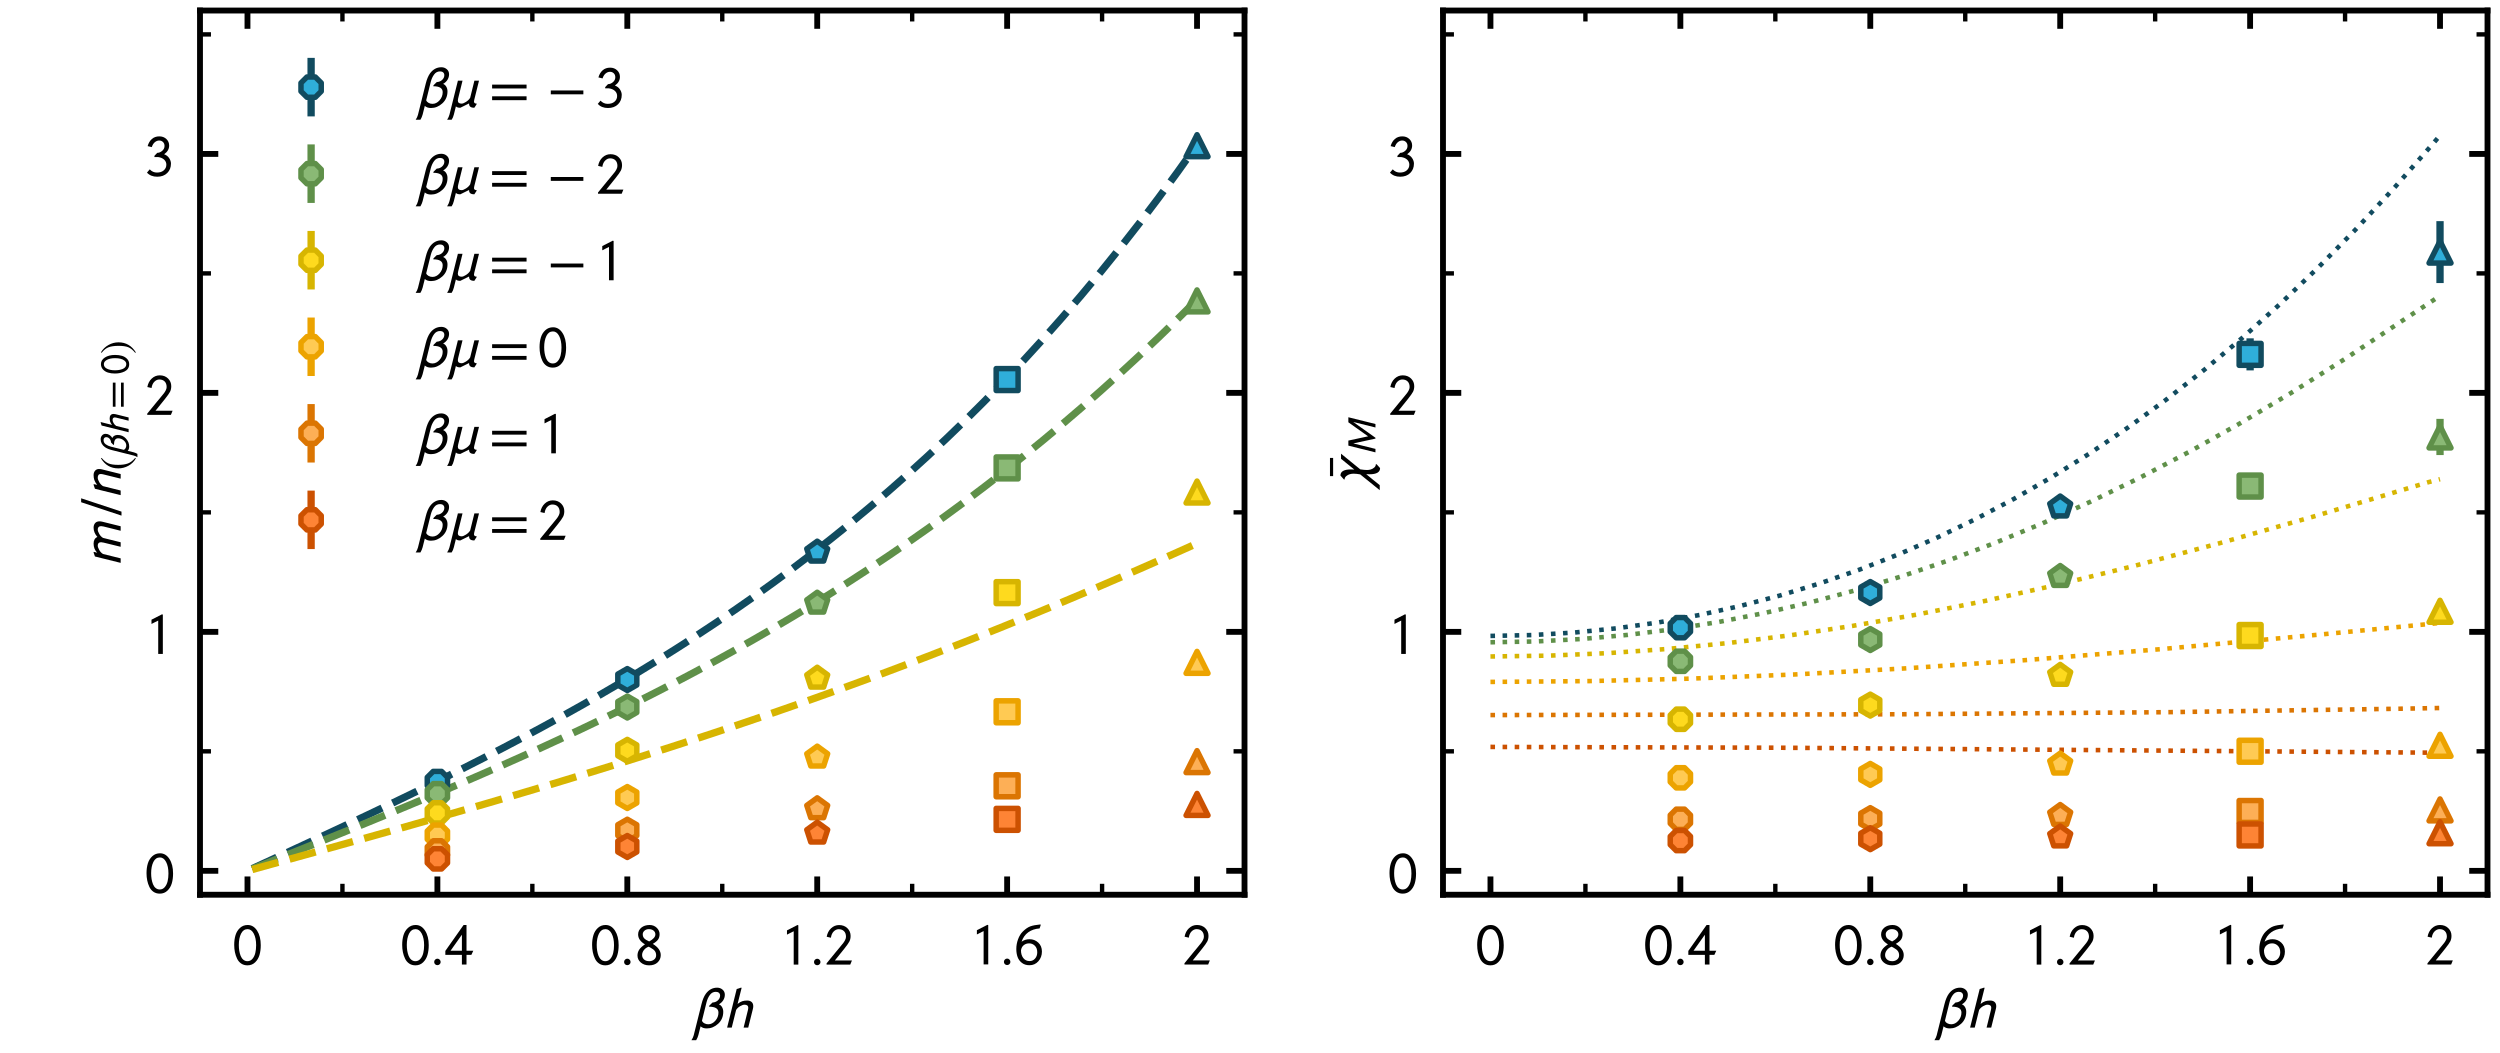 <?xml version="1.0" encoding="utf-8" standalone="no"?>
<!DOCTYPE svg PUBLIC "-//W3C//DTD SVG 1.1//EN"
  "http://www.w3.org/Graphics/SVG/1.1/DTD/svg11.dtd">
<!-- Created with matplotlib (http://matplotlib.org/) -->
<svg height="144pt" version="1.1" viewBox="0 0 342 144" width="342pt" xmlns="http://www.w3.org/2000/svg" xmlns:xlink="http://www.w3.org/1999/xlink">
 <defs>
  <style type="text/css">
*{stroke-linecap:butt;stroke-linejoin:round;}
  </style>
 </defs>
 <g id="figure_1">
  <g id="patch_1">
   <path d="M 0 144 
L 342 144 
L 342 0 
L 0 0 
z
" style="fill:#ffffff;"/>
  </g>
  <g id="axes_1">
   <g id="patch_2">
    <path d="M 27.36 122.4 
L 170.25 122.4 
L 170.25 1.44 
L 27.36 1.44 
z
" style="fill:#ffffff;"/>
   </g>
   <g id="matplotlib.axis_1">
    <g id="xtick_1">
     <g id="line2d_1">
      <defs>
       <path d="M 0 0 
L 0 -2.5 
" id="mdbfbeccadf" style="stroke:#000000;stroke-width:0.8;"/>
      </defs>
      <g>
       <use style="stroke:#000000;stroke-width:0.8;" x="33.855" xlink:href="#mdbfbeccadf" y="122.4"/>
      </g>
     </g>
     <g id="line2d_2">
      <defs>
       <path d="M 0 0 
L 0 2.5 
" id="m49bba762dd" style="stroke:#000000;stroke-width:0.8;"/>
      </defs>
      <g>
       <use style="stroke:#000000;stroke-width:0.8;" x="33.855" xlink:href="#m49bba762dd" y="1.44"/>
      </g>
     </g>
     <g id="text_1">
      <!-- $0$ -->
      <defs>
       <path d="M 47.703 33 
Q 47.703 23.797 45.547 16.344 
Q 43.406 8.906 38.094 3.75 
Q 32.797 -1.406 25 -1.406 
Q 18.797 -1.406 14.25 1.688 
Q 9.703 4.797 7.203 10.047 
Q 4.703 15.297 3.5 21.141 
Q 2.297 27 2.297 33.594 
Q 2.297 42.906 4.594 50.344 
Q 6.906 57.797 12.297 62.688 
Q 17.703 67.594 25.406 67.594 
Q 35.203 67.594 41.453 57.938 
Q 47.703 48.297 47.703 33 
z
M 39.797 33 
Q 39.797 45.203 35.75 52.844 
Q 31.703 60.5 25.203 60.5 
Q 17.797 60.5 14 52.75 
Q 10.203 45 10.203 33.406 
Q 10.203 28.203 10.953 23.547 
Q 11.703 18.906 13.344 14.75 
Q 15 10.594 18 8.141 
Q 21 5.703 25 5.703 
Q 30.094 5.703 33.547 9.797 
Q 37 13.906 38.391 19.844 
Q 39.797 25.797 39.797 33 
z
" id="STIXGeneral-Regular-1d7e2"/>
      </defs>
      <g transform="translate(31.855 131.979)scale(0.08 -0.08)">
       <use transform="translate(0 0.406)" xlink:href="#STIXGeneral-Regular-1d7e2"/>
      </g>
     </g>
    </g>
    <g id="xtick_2">
     <g id="line2d_3">
      <g>
       <use style="stroke:#000000;stroke-width:0.8;" x="59.835" xlink:href="#mdbfbeccadf" y="122.4"/>
      </g>
     </g>
     <g id="line2d_4">
      <g>
       <use style="stroke:#000000;stroke-width:0.8;" x="59.835" xlink:href="#m49bba762dd" y="1.44"/>
      </g>
     </g>
     <g id="text_2">
      <!-- $0.4$ -->
      <defs>
       <path d="M 18.094 4.297 
Q 18.094 2.094 16.438 0.5 
Q 14.797 -1.094 12.5 -1.094 
Q 10.203 -1.094 8.594 0.5 
Q 7 2.094 7 4.391 
Q 7 6.703 8.641 8.344 
Q 10.297 10 12.594 10 
Q 14.797 10 16.438 8.297 
Q 18.094 6.594 18.094 4.297 
z
" id="STIXGeneral-Regular-2e"/>
       <path d="M 48.906 23.594 
L 45.594 16.5 
L 37.297 16.5 
L 37.297 0 
L 29.406 0 
L 29.406 16.5 
L 1.094 16.5 
L 1.094 23.297 
L 32.297 67.594 
L 37.297 67.594 
L 37.297 23.594 
z
M 29.406 23.594 
L 29.406 51 
L 10 23.594 
z
" id="STIXGeneral-Regular-1d7e6"/>
      </defs>
      <g transform="translate(54.835 131.979)scale(0.08 -0.08)">
       <use transform="translate(0 0.406)" xlink:href="#STIXGeneral-Regular-1d7e2"/>
       <use transform="translate(50 0.406)" xlink:href="#STIXGeneral-Regular-2e"/>
       <use transform="translate(75 0.406)" xlink:href="#STIXGeneral-Regular-1d7e6"/>
      </g>
     </g>
    </g>
    <g id="xtick_3">
     <g id="line2d_5">
      <g>
       <use style="stroke:#000000;stroke-width:0.8;" x="85.815" xlink:href="#mdbfbeccadf" y="122.4"/>
      </g>
     </g>
     <g id="line2d_6">
      <g>
       <use style="stroke:#000000;stroke-width:0.8;" x="85.815" xlink:href="#m49bba762dd" y="1.44"/>
      </g>
     </g>
     <g id="text_3">
      <!-- $0.8$ -->
      <defs>
       <path d="M 44.703 16.094 
Q 44.703 8.797 39.391 3.688 
Q 34.094 -1.406 24.797 -1.406 
Q 16.297 -1.406 10.594 3.438 
Q 4.906 8.297 4.906 15.406 
Q 4.906 20.797 7.75 25.25 
Q 10.594 29.703 17.703 34.5 
Q 6 41.406 6 51.406 
Q 6 58.594 11.547 63.094 
Q 17.094 67.594 25.594 67.594 
Q 32.906 67.594 37.797 62.844 
Q 42.703 58.094 42.703 52 
Q 42.703 46.406 40.094 42.703 
Q 37.5 39 31.094 35.297 
Q 44.703 27 44.703 16.094 
z
M 35.5 51.5 
Q 35.5 55.5 32.391 58 
Q 29.297 60.5 24.406 60.5 
Q 19.797 60.5 16.844 57.844 
Q 13.906 55.203 13.906 51.797 
Q 13.906 47.5 16.344 44.844 
Q 18.797 42.203 24.906 39.406 
Q 35.5 45.203 35.5 51.5 
z
M 27.594 28.594 
L 24.094 30.5 
Q 18.906 28.703 15.844 24.641 
Q 12.797 20.594 12.797 16.297 
Q 12.797 11.797 16 8.75 
Q 19.203 5.703 25.203 5.703 
Q 29.797 5.703 33.297 8.453 
Q 36.797 11.203 36.797 15.797 
Q 36.797 20 34.688 22.953 
Q 32.594 25.906 27.594 28.594 
z
" id="STIXGeneral-Regular-1d7ea"/>
      </defs>
      <g transform="translate(80.815 131.979)scale(0.08 -0.08)">
       <use transform="translate(0 0.406)" xlink:href="#STIXGeneral-Regular-1d7e2"/>
       <use transform="translate(50 0.406)" xlink:href="#STIXGeneral-Regular-2e"/>
       <use transform="translate(75 0.406)" xlink:href="#STIXGeneral-Regular-1d7ea"/>
      </g>
     </g>
    </g>
    <g id="xtick_4">
     <g id="line2d_7">
      <g>
       <use style="stroke:#000000;stroke-width:0.8;" x="111.795" xlink:href="#mdbfbeccadf" y="122.4"/>
      </g>
     </g>
     <g id="line2d_8">
      <g>
       <use style="stroke:#000000;stroke-width:0.8;" x="111.795" xlink:href="#m49bba762dd" y="1.44"/>
      </g>
     </g>
     <g id="text_4">
      <!-- $1.2$ -->
      <defs>
       <path d="M 30.203 0 
L 22.297 0 
L 22.297 57 
Q 20.094 56 15.75 53.75 
Q 11.406 51.5 10.797 51.203 
L 10.797 58.5 
L 28.797 67.703 
L 30.203 67.203 
z
" id="STIXGeneral-Regular-1d7e3"/>
       <path d="M 46.906 7.094 
L 44 0 
L 3.5 0 
L 3.5 2.094 
L 21 23.5 
L 21 23.406 
L 26.594 30.203 
Q 30.5 34.906 32.094 36.953 
Q 33.703 39 35.203 41.953 
Q 36.703 44.906 36.703 47.5 
Q 36.703 53.703 33.344 57.094 
Q 30 60.5 24.203 60.5 
Q 19.594 60.5 15.75 56.703 
Q 11.906 52.906 10.906 45.906 
L 3.703 47.594 
Q 5.297 56.5 11.188 62.047 
Q 17.094 67.594 24.906 67.594 
Q 33.594 67.594 39.094 62.188 
Q 44.594 56.797 44.594 49.094 
Q 44.594 43.5 42.5 39.453 
Q 40.406 35.406 33.703 27 
L 17.703 7.094 
z
" id="STIXGeneral-Regular-1d7e4"/>
      </defs>
      <g transform="translate(106.795 131.979)scale(0.08 -0.08)">
       <use transform="translate(0 0.297)" xlink:href="#STIXGeneral-Regular-1d7e3"/>
       <use transform="translate(50 0.297)" xlink:href="#STIXGeneral-Regular-2e"/>
       <use transform="translate(75 0.297)" xlink:href="#STIXGeneral-Regular-1d7e4"/>
      </g>
     </g>
    </g>
    <g id="xtick_5">
     <g id="line2d_9">
      <g>
       <use style="stroke:#000000;stroke-width:0.8;" x="137.775" xlink:href="#mdbfbeccadf" y="122.4"/>
      </g>
     </g>
     <g id="line2d_10">
      <g>
       <use style="stroke:#000000;stroke-width:0.8;" x="137.775" xlink:href="#m49bba762dd" y="1.44"/>
      </g>
     </g>
     <g id="text_5">
      <!-- $1.6$ -->
      <defs>
       <path d="M 44.797 66.797 
L 43 61.5 
Q 31.594 60.703 23.641 54.953 
Q 15.703 49.203 12.203 38.797 
Q 18.094 43.094 25.906 43.094 
Q 34.5 43.094 40.75 37.297 
Q 47 31.5 47 22 
Q 47 12.297 40.953 5.438 
Q 34.906 -1.406 25.703 -1.406 
Q 18 -1.406 12.75 2.641 
Q 7.5 6.703 5.344 12.75 
Q 3.203 18.797 3.203 26.406 
Q 3.203 34.906 6.203 43.047 
Q 9.203 51.203 14.297 56.203 
Q 21 62.797 27.094 65.047 
Q 33.203 67.297 44.703 68.406 
z
M 39 20.703 
Q 39 27.906 34.891 31.953 
Q 30.797 36 25.094 36 
Q 19.906 36 16 32.953 
Q 12.094 29.906 11.203 24 
Q 11.203 15.906 15.203 10.797 
Q 19.203 5.703 26 5.703 
Q 31.5 5.703 35.25 9.953 
Q 39 14.203 39 20.703 
z
" id="STIXGeneral-Regular-1d7e8"/>
      </defs>
      <g transform="translate(132.775 131.979)scale(0.08 -0.08)">
       <use transform="translate(0 0.594)" xlink:href="#STIXGeneral-Regular-1d7e3"/>
       <use transform="translate(50 0.594)" xlink:href="#STIXGeneral-Regular-2e"/>
       <use transform="translate(75 0.594)" xlink:href="#STIXGeneral-Regular-1d7e8"/>
      </g>
     </g>
    </g>
    <g id="xtick_6">
     <g id="line2d_11">
      <g>
       <use style="stroke:#000000;stroke-width:0.8;" x="163.755" xlink:href="#mdbfbeccadf" y="122.4"/>
      </g>
     </g>
     <g id="line2d_12">
      <g>
       <use style="stroke:#000000;stroke-width:0.8;" x="163.755" xlink:href="#m49bba762dd" y="1.44"/>
      </g>
     </g>
     <g id="text_6">
      <!-- $2$ -->
      <g transform="translate(161.755 131.979)scale(0.08 -0.08)">
       <use transform="translate(0 0.406)" xlink:href="#STIXGeneral-Regular-1d7e4"/>
      </g>
     </g>
    </g>
    <g id="xtick_7">
     <g id="line2d_13">
      <defs>
       <path d="M 0 0 
L 0 -1.5 
" id="mc6d64002cb" style="stroke:#000000;stroke-width:0.6;"/>
      </defs>
      <g>
       <use style="stroke:#000000;stroke-width:0.6;" x="46.845" xlink:href="#mc6d64002cb" y="122.4"/>
      </g>
     </g>
     <g id="line2d_14">
      <defs>
       <path d="M 0 0 
L 0 1.5 
" id="md836321d22" style="stroke:#000000;stroke-width:0.6;"/>
      </defs>
      <g>
       <use style="stroke:#000000;stroke-width:0.6;" x="46.845" xlink:href="#md836321d22" y="1.44"/>
      </g>
     </g>
    </g>
    <g id="xtick_8">
     <g id="line2d_15">
      <g>
       <use style="stroke:#000000;stroke-width:0.6;" x="72.825" xlink:href="#mc6d64002cb" y="122.4"/>
      </g>
     </g>
     <g id="line2d_16">
      <g>
       <use style="stroke:#000000;stroke-width:0.6;" x="72.825" xlink:href="#md836321d22" y="1.44"/>
      </g>
     </g>
    </g>
    <g id="xtick_9">
     <g id="line2d_17">
      <g>
       <use style="stroke:#000000;stroke-width:0.6;" x="98.805" xlink:href="#mc6d64002cb" y="122.4"/>
      </g>
     </g>
     <g id="line2d_18">
      <g>
       <use style="stroke:#000000;stroke-width:0.6;" x="98.805" xlink:href="#md836321d22" y="1.44"/>
      </g>
     </g>
    </g>
    <g id="xtick_10">
     <g id="line2d_19">
      <g>
       <use style="stroke:#000000;stroke-width:0.6;" x="124.785" xlink:href="#mc6d64002cb" y="122.4"/>
      </g>
     </g>
     <g id="line2d_20">
      <g>
       <use style="stroke:#000000;stroke-width:0.6;" x="124.785" xlink:href="#md836321d22" y="1.44"/>
      </g>
     </g>
    </g>
    <g id="xtick_11">
     <g id="line2d_21">
      <g>
       <use style="stroke:#000000;stroke-width:0.6;" x="150.765" xlink:href="#mc6d64002cb" y="122.4"/>
      </g>
     </g>
     <g id="line2d_22">
      <g>
       <use style="stroke:#000000;stroke-width:0.6;" x="150.765" xlink:href="#md836321d22" y="1.44"/>
      </g>
     </g>
    </g>
    <g id="text_7">
     <!-- $\beta h$ -->
     <defs>
      <path d="M 2.703 -13.094 
L 16 40.203 
Q 18.797 51.5 23.406 57.906 
Q 31.094 68.297 42.797 68.297 
Q 48.094 68.297 52 64.938 
Q 55.906 61.594 55.906 56.297 
Q 55.906 51.203 53.203 46.844 
Q 50.5 42.5 45.703 39.797 
Q 49.094 38.594 51.141 35.047 
Q 53.203 31.5 53.203 27.094 
Q 53.203 14.594 44.453 6.594 
Q 35.703 -1.406 25 -1.406 
Q 18.297 -1.406 14.406 2.203 
L 10.703 -12.594 
Q 9.594 -17 6.906 -21.5 
L -1.203 -21.5 
Q 1.594 -17.406 2.703 -13.094 
z
M 29.297 37.5 
L 34.797 42.906 
Q 40.5 43.203 44.141 46.703 
Q 47.797 50.203 47.797 54.703 
Q 47.797 57.703 45.844 59.453 
Q 43.906 61.203 40.5 61.203 
Q 34.203 61.203 30.297 55.844 
Q 26.406 50.5 24.594 43.297 
L 16.797 11.797 
Q 17.797 9.094 20.844 7.391 
Q 23.906 5.703 27.5 5.703 
Q 34.297 5.703 39.641 11.75 
Q 45 17.797 45 25.703 
Q 45 35.797 28.906 35.797 
z
" id="STIXNonUnicode-Italic-e1d9"/>
      <path d="M 31.094 67.906 
L 24.203 40.5 
Q 28.594 44 32.25 45.141 
Q 35.906 46.297 40.5 46.297 
Q 45.406 46.297 48.203 43.797 
Q 51 41.297 51 36.594 
Q 51 34.5 50.406 32.094 
L 42.406 0 
L 34.5 0 
L 42 30.406 
Q 42.5 32.594 42.5 33.797 
Q 42.5 39.203 36 39.203 
Q 33.094 39.203 28.641 36.703 
Q 24.203 34.203 21.703 30.203 
L 14.203 0 
L 6.297 0 
L 22.703 66 
L 30.297 68.406 
z
" id="STIXGeneral-Italic-1d629"/>
     </defs>
     <g transform="translate(94.685 140.625)scale(0.08 -0.08)">
      <use transform="translate(0 0.594)" xlink:href="#STIXNonUnicode-Italic-e1d9"/>
      <use transform="translate(53.5 0.594)" xlink:href="#STIXGeneral-Italic-1d629"/>
     </g>
    </g>
   </g>
   <g id="matplotlib.axis_2">
    <g id="ytick_1">
     <g id="line2d_23">
      <defs>
       <path d="M 0 0 
L 2.5 0 
" id="m994be97dc8" style="stroke:#000000;stroke-width:0.8;"/>
      </defs>
      <g>
       <use style="stroke:#000000;stroke-width:0.8;" x="27.36" xlink:href="#m994be97dc8" y="119.131"/>
      </g>
     </g>
     <g id="line2d_24">
      <defs>
       <path d="M 0 0 
L -2.5 0 
" id="m5e203aa81f" style="stroke:#000000;stroke-width:0.8;"/>
      </defs>
      <g>
       <use style="stroke:#000000;stroke-width:0.8;" x="170.25" xlink:href="#m5e203aa81f" y="119.131"/>
      </g>
     </g>
     <g id="text_8">
      <!-- $0$ -->
      <g transform="translate(19.86 122.17)scale(0.08 -0.08)">
       <use transform="translate(0 0.406)" xlink:href="#STIXGeneral-Regular-1d7e2"/>
      </g>
     </g>
    </g>
    <g id="ytick_2">
     <g id="line2d_25">
      <g>
       <use style="stroke:#000000;stroke-width:0.8;" x="27.36" xlink:href="#m994be97dc8" y="86.439"/>
      </g>
     </g>
     <g id="line2d_26">
      <g>
       <use style="stroke:#000000;stroke-width:0.8;" x="170.25" xlink:href="#m5e203aa81f" y="86.439"/>
      </g>
     </g>
     <g id="text_9">
      <!-- $1$ -->
      <g transform="translate(19.86 89.478)scale(0.08 -0.08)">
       <use transform="translate(0 0.297)" xlink:href="#STIXGeneral-Regular-1d7e3"/>
      </g>
     </g>
    </g>
    <g id="ytick_3">
     <g id="line2d_27">
      <g>
       <use style="stroke:#000000;stroke-width:0.8;" x="27.36" xlink:href="#m994be97dc8" y="53.747"/>
      </g>
     </g>
     <g id="line2d_28">
      <g>
       <use style="stroke:#000000;stroke-width:0.8;" x="170.25" xlink:href="#m5e203aa81f" y="53.747"/>
      </g>
     </g>
     <g id="text_10">
      <!-- $2$ -->
      <g transform="translate(19.86 56.786)scale(0.08 -0.08)">
       <use transform="translate(0 0.406)" xlink:href="#STIXGeneral-Regular-1d7e4"/>
      </g>
     </g>
    </g>
    <g id="ytick_4">
     <g id="line2d_29">
      <g>
       <use style="stroke:#000000;stroke-width:0.8;" x="27.36" xlink:href="#m994be97dc8" y="21.055"/>
      </g>
     </g>
     <g id="line2d_30">
      <g>
       <use style="stroke:#000000;stroke-width:0.8;" x="170.25" xlink:href="#m5e203aa81f" y="21.055"/>
      </g>
     </g>
     <g id="text_11">
      <!-- $3$ -->
      <defs>
       <path d="M 11.297 49.203 
L 4.203 50.906 
Q 6.406 58.703 11.5 63.141 
Q 16.594 67.594 24.297 67.594 
Q 31.406 67.594 36.203 63.094 
Q 41 58.594 41 51.906 
Q 41 43 32.406 37 
Q 38 35 41.047 30.344 
Q 44.094 25.703 44.094 21 
Q 44.094 11.297 37.797 5 
Q 31.406 -1.406 20.5 -1.406 
Q 9.5 -1.406 3.094 5.594 
L 7.797 11.203 
Q 12.906 5.703 20 5.703 
Q 27.406 5.703 31.594 9.297 
Q 36.203 13.203 36.203 19.094 
Q 36.203 24.297 32.453 27.797 
Q 28.703 31.297 22.203 32.203 
L 15.797 32.203 
L 15.797 34.297 
L 20.594 39.406 
Q 25.094 39.406 29.094 42.844 
Q 33.094 46.297 33.094 51.203 
Q 33.094 55.406 30.438 57.953 
Q 27.797 60.5 24 60.5 
Q 20 60.5 16.547 57.641 
Q 13.094 54.797 11.297 49.203 
z
" id="STIXGeneral-Regular-1d7e5"/>
      </defs>
      <g transform="translate(19.86 24.095)scale(0.08 -0.08)">
       <use transform="translate(0 0.406)" xlink:href="#STIXGeneral-Regular-1d7e5"/>
      </g>
     </g>
    </g>
    <g id="ytick_5">
     <g id="line2d_31">
      <defs>
       <path d="M 0 0 
L 1.5 0 
" id="mab9d38b0a9" style="stroke:#000000;stroke-width:0.6;"/>
      </defs>
      <g>
       <use style="stroke:#000000;stroke-width:0.6;" x="27.36" xlink:href="#mab9d38b0a9" y="102.785"/>
      </g>
     </g>
     <g id="line2d_32">
      <defs>
       <path d="M 0 0 
L -1.5 0 
" id="mf6088e367d" style="stroke:#000000;stroke-width:0.6;"/>
      </defs>
      <g>
       <use style="stroke:#000000;stroke-width:0.6;" x="170.25" xlink:href="#mf6088e367d" y="102.785"/>
      </g>
     </g>
    </g>
    <g id="ytick_6">
     <g id="line2d_33">
      <g>
       <use style="stroke:#000000;stroke-width:0.6;" x="27.36" xlink:href="#mab9d38b0a9" y="70.093"/>
      </g>
     </g>
     <g id="line2d_34">
      <g>
       <use style="stroke:#000000;stroke-width:0.6;" x="170.25" xlink:href="#mf6088e367d" y="70.093"/>
      </g>
     </g>
    </g>
    <g id="ytick_7">
     <g id="line2d_35">
      <g>
       <use style="stroke:#000000;stroke-width:0.6;" x="27.36" xlink:href="#mab9d38b0a9" y="37.401"/>
      </g>
     </g>
     <g id="line2d_36">
      <g>
       <use style="stroke:#000000;stroke-width:0.6;" x="170.25" xlink:href="#mf6088e367d" y="37.401"/>
      </g>
     </g>
    </g>
    <g id="ytick_8">
     <g id="line2d_37">
      <g>
       <use style="stroke:#000000;stroke-width:0.6;" x="27.36" xlink:href="#mab9d38b0a9" y="4.709"/>
      </g>
     </g>
     <g id="line2d_38">
      <g>
       <use style="stroke:#000000;stroke-width:0.6;" x="170.25" xlink:href="#mf6088e367d" y="4.709"/>
      </g>
     </g>
    </g>
    <g id="text_12">
     <!-- $m\,/n_{(\beta h=0)}$ -->
     <defs>
      <path d="M 25.297 45.906 
L 23.906 40.203 
Q 30.297 46.297 39.297 46.297 
Q 48.094 46.297 50.797 39.797 
Q 58.203 46.297 66.594 46.297 
Q 71.5 46.297 74.5 43.688 
Q 77.5 41.094 77.5 36.094 
Q 77.5 34 76.906 31.5 
L 69.094 0 
L 61.406 0 
L 68.703 29.297 
Q 69.297 31.703 69.297 33.5 
Q 69.297 39.203 63.203 39.203 
Q 60.5 39.203 56 36.641 
Q 51.5 34.094 49.203 30.203 
L 41.703 0 
L 34 0 
L 41.094 29 
Q 41.797 32.203 41.797 33.5 
Q 41.797 39.203 35.906 39.203 
Q 33.203 39.203 28.641 36.703 
Q 24.094 34.203 21.703 30.203 
L 14.203 0 
L 6.5 0 
L 17.406 44 
L 24.5 46.406 
z
" id="STIXGeneral-Italic-1d62e"/>
      <path d="M 28.703 67.594 
L 5.906 -1.406 
L -0.906 -1.406 
L 22 67.594 
z
" id="STIXGeneral-Regular-2f"/>
      <path d="M 25.094 45.906 
L 23.906 40.203 
Q 28.406 43.797 32.203 45.047 
Q 36 46.297 40.5 46.297 
Q 45.203 46.297 48.094 43.75 
Q 51 41.203 51 37.203 
Q 51 34.797 50.406 32.094 
L 42.406 0 
L 34.5 0 
L 42 30.406 
Q 42.5 32.594 42.5 33.906 
Q 42.5 39.203 36 39.203 
Q 33.094 39.203 28.641 36.703 
Q 24.203 34.203 21.703 30.203 
L 14.203 0 
L 6.297 0 
L 17.203 44 
L 24.297 46.406 
z
" id="STIXGeneral-Italic-1d62f"/>
      <path d="M 30.406 -16.094 
L 29.203 -17.703 
Q 17.594 -11.094 11.188 0.5 
Q 4.797 12.094 4.797 25.203 
Q 4.797 52.906 29.5 67.594 
L 30.406 66 
Q 20.203 57.297 16.797 48.844 
Q 13.406 40.406 13.406 25.5 
Q 13.406 10.703 16.906 1.5 
Q 20.406 -7.703 30.406 -16.094 
z
" id="STIXGeneral-Regular-28"/>
      <path d="M 63.703 32 
L 4.797 32 
L 4.797 38.594 
L 63.703 38.594 
z
M 63.703 12 
L 4.797 12 
L 4.797 18.594 
L 63.703 18.594 
z
" id="STIXGeneral-Regular-3d"/>
      <path d="M 2.906 66 
L 4.094 67.594 
Q 15.5 60.797 22 49.188 
Q 28.5 37.594 28.5 24.703 
Q 28.5 -2.594 3.797 -17.703 
L 2.906 -16.094 
Q 13.203 -7.594 16.547 0.844 
Q 19.906 9.297 19.906 24.406 
Q 19.906 39.594 16.547 48.75 
Q 13.203 57.906 2.906 66 
z
" id="STIXGeneral-Regular-29"/>
     </defs>
     <g transform="translate(16.54 77.52)rotate(-90)scale(0.08 -0.08)">
      <use transform="translate(0 0.406)" xlink:href="#STIXGeneral-Italic-1d62e"/>
      <use transform="translate(88.2 0.406)" xlink:href="#STIXGeneral-Regular-2f"/>
      <use transform="translate(116 0.406)" xlink:href="#STIXGeneral-Italic-1d62f"/>
      <use transform="translate(164.7 -13.183)scale(0.7)" xlink:href="#STIXGeneral-Regular-28"/>
      <use transform="translate(188.01 -13.183)scale(0.7)" xlink:href="#STIXNonUnicode-Italic-e1d9"/>
      <use transform="translate(225.46 -13.183)scale(0.7)" xlink:href="#STIXGeneral-Italic-1d629"/>
      <use transform="translate(270.134 -13.183)scale(0.7)" xlink:href="#STIXGeneral-Regular-3d"/>
      <use transform="translate(328.668 -13.183)scale(0.7)" xlink:href="#STIXGeneral-Regular-1d7e2"/>
      <use transform="translate(363.668 -13.183)scale(0.7)" xlink:href="#STIXGeneral-Regular-29"/>
     </g>
    </g>
   </g>
   <g id="line2d_39">
    <path clip-path="url(#p62b1f45793)" d="M 34.505 118.831 
L 37.142 117.615 
L 39.78 116.396 
L 42.418 115.173 
L 45.056 113.945 
L 47.693 112.708 
L 50.331 111.463 
L 52.969 110.206 
L 55.607 108.936 
L 58.244 107.651 
L 60.882 106.349 
L 63.52 105.029 
L 66.158 103.688 
L 68.796 102.325 
L 71.433 100.937 
L 74.071 99.524 
L 76.709 98.081 
L 79.347 96.609 
L 81.984 95.104 
L 84.622 93.565 
L 87.26 91.99 
L 89.898 90.376 
L 92.536 88.721 
L 95.173 87.023 
L 97.811 85.281 
L 100.449 83.491 
L 103.087 81.651 
L 105.724 79.76 
L 108.362 77.814 
L 111 75.811 
L 113.638 73.749 
L 116.275 71.626 
L 118.913 69.439 
L 121.551 67.185 
L 124.189 64.861 
L 126.827 62.466 
L 129.464 59.995 
L 132.102 57.448 
L 134.74 54.82 
L 137.378 52.11 
L 140.015 49.313 
L 142.653 46.428 
L 145.291 43.451 
L 147.929 40.38 
L 150.567 37.211 
L 153.204 33.941 
L 155.842 30.567 
L 158.48 27.087 
L 161.118 23.496 
L 163.755 19.792 
" style="fill:none;stroke:#114b5f;stroke-dasharray:3.7,1.6;stroke-dashoffset:0;"/>
   </g>
   <g id="line2d_40">
    <path clip-path="url(#p62b1f45793)" d="M 34.505 118.871 
L 37.142 117.815 
L 39.78 116.758 
L 42.418 115.697 
L 45.056 114.633 
L 47.693 113.563 
L 50.331 112.486 
L 52.969 111.401 
L 55.607 110.306 
L 58.244 109.201 
L 60.882 108.084 
L 63.52 106.954 
L 66.158 105.809 
L 68.796 104.647 
L 71.433 103.469 
L 74.071 102.272 
L 76.709 101.055 
L 79.347 99.817 
L 81.984 98.556 
L 84.622 97.272 
L 87.26 95.962 
L 89.898 94.625 
L 92.536 93.261 
L 95.173 91.868 
L 97.811 90.443 
L 100.449 88.987 
L 103.087 87.498 
L 105.724 85.974 
L 108.362 84.414 
L 111 82.817 
L 113.638 81.181 
L 116.275 79.505 
L 118.913 77.787 
L 121.551 76.027 
L 124.189 74.223 
L 126.827 72.374 
L 129.464 70.478 
L 132.102 68.534 
L 134.74 66.541 
L 137.378 64.497 
L 140.015 62.402 
L 142.653 60.253 
L 145.291 58.05 
L 147.929 55.791 
L 150.567 53.476 
L 153.204 51.102 
L 155.842 48.669 
L 158.48 46.175 
L 161.118 43.62 
L 163.755 41.002 
" style="fill:none;stroke:#5f9049;stroke-dasharray:3.7,1.6;stroke-dashoffset:0;"/>
   </g>
   <g id="line2d_41">
    <path clip-path="url(#p62b1f45793)" d="M 34.505 118.951 
L 37.142 118.221 
L 39.78 117.491 
L 42.418 116.759 
L 45.056 116.026 
L 47.693 115.29 
L 50.331 114.552 
L 52.969 113.81 
L 55.607 113.064 
L 58.244 112.314 
L 60.882 111.559 
L 63.52 110.799 
L 66.158 110.033 
L 68.796 109.26 
L 71.433 108.481 
L 74.071 107.694 
L 76.709 106.9 
L 79.347 106.097 
L 81.984 105.286 
L 84.622 104.465 
L 87.26 103.635 
L 89.898 102.795 
L 92.536 101.945 
L 95.173 101.084 
L 97.811 100.213 
L 100.449 99.33 
L 103.087 98.435 
L 105.724 97.529 
L 108.362 96.61 
L 111 95.679 
L 113.638 94.736 
L 116.275 93.779 
L 118.913 92.81 
L 121.551 91.827 
L 124.189 90.832 
L 126.827 89.823 
L 129.464 88.801 
L 132.102 87.765 
L 134.74 86.716 
L 137.378 85.654 
L 140.015 84.578 
L 142.653 83.49 
L 145.291 82.388 
L 147.929 81.274 
L 150.567 80.147 
L 153.204 79.008 
L 155.842 77.857 
L 158.48 76.694 
L 161.118 75.52 
L 163.755 74.335 
" style="fill:none;stroke:#d7b501;stroke-dasharray:3.7,1.6;stroke-dashoffset:0;"/>
   </g>
   <g id="patch_3">
    <path d="M 27.36 122.4 
L 27.36 1.44 
" style="fill:none;stroke:#000000;stroke-linecap:square;stroke-linejoin:miter;stroke-width:0.8;"/>
   </g>
   <g id="patch_4">
    <path d="M 170.25 122.4 
L 170.25 1.44 
" style="fill:none;stroke:#000000;stroke-linecap:square;stroke-linejoin:miter;stroke-width:0.8;"/>
   </g>
   <g id="patch_5">
    <path d="M 27.36 122.4 
L 170.25 122.4 
" style="fill:none;stroke:#000000;stroke-linecap:square;stroke-linejoin:miter;stroke-width:0.8;"/>
   </g>
   <g id="patch_6">
    <path d="M 27.36 1.44 
L 170.25 1.44 
" style="fill:none;stroke:#000000;stroke-linecap:square;stroke-linejoin:miter;stroke-width:0.8;"/>
   </g>
   <g id="legend_1">
    <g id="LineCollection_1">
     <path d="M 42.56 15.919 
L 42.56 7.919 
" style="fill:none;stroke:#114b5f;"/>
    </g>
    <g id="line2d_42"/>
    <g id="line2d_43">
     <defs>
      <path d="M -0.574 -1.386 
L -1.386 -0.574 
L -1.386 0.574 
L -0.574 1.386 
L 0.574 1.386 
L 1.386 0.574 
L 1.386 -0.574 
L 0.574 -1.386 
z
" id="m7253eab55d" style="stroke:#114b5f;stroke-linejoin:miter;stroke-width:0.75;"/>
     </defs>
     <g>
      <use style="fill:#2faeda;stroke:#114b5f;stroke-linejoin:miter;stroke-width:0.75;" x="42.56" xlink:href="#m7253eab55d" y="11.919"/>
     </g>
    </g>
    <g id="text_13">
     <!-- $\beta\mu = -3$ -->
     <defs>
      <path d="M 53.594 45.297 
L 45.5 12.797 
Q 45 11 45 9.703 
Q 45 6.094 49.703 6.094 
L 49.297 4.703 
L 45.594 -1 
Q 39.406 -1 37.5 2.094 
Q 36.594 3.5 36.594 6.406 
L 21.594 -1 
Q 16 -1 14.094 1.5 
L 10.594 -12.594 
Q 9.297 -17.906 6.797 -21.5 
L -0.906 -21.5 
Q 2 -17 3.094 -12.703 
L 17.5 45.297 
L 25.406 45.297 
L 17.906 14.906 
Q 17.406 12.703 17.406 11.406 
Q 17.406 6.094 23.906 6.094 
Q 26.703 6.094 31.344 9.047 
Q 36 12 38.5 16.094 
L 45.703 45.297 
z
" id="STIXNonUnicode-Italic-e1e3"/>
      <path d="M 62.094 22 
L 6.406 22 
L 6.406 28.594 
L 62.094 28.594 
z
" id="STIXGeneral-Regular-2212"/>
     </defs>
     <g transform="translate(56.96 14.719)scale(0.08 -0.08)">
      <use transform="translate(0 0.703)" xlink:href="#STIXNonUnicode-Italic-e1d9"/>
      <use transform="translate(53.5 0.703)" xlink:href="#STIXNonUnicode-Italic-e1e3"/>
      <use transform="translate(124.72 0.703)" xlink:href="#STIXGeneral-Regular-3d"/>
      <use transform="translate(223.46 0.703)" xlink:href="#STIXGeneral-Regular-2212"/>
      <use transform="translate(307.08 0.703)" xlink:href="#STIXGeneral-Regular-1d7e5"/>
     </g>
    </g>
    <g id="LineCollection_2">
     <path d="M 42.56 27.758 
L 42.56 19.758 
" style="fill:none;stroke:#5f9049;"/>
    </g>
    <g id="line2d_44"/>
    <g id="line2d_45">
     <defs>
      <path d="M -0.574 -1.386 
L -1.386 -0.574 
L -1.386 0.574 
L -0.574 1.386 
L 0.574 1.386 
L 1.386 0.574 
L 1.386 -0.574 
L 0.574 -1.386 
z
" id="m156eeb4ecb" style="stroke:#5f9049;stroke-linejoin:miter;stroke-width:0.75;"/>
     </defs>
     <g>
      <use style="fill:#8ab975;stroke:#5f9049;stroke-linejoin:miter;stroke-width:0.75;" x="42.56" xlink:href="#m156eeb4ecb" y="23.758"/>
     </g>
    </g>
    <g id="text_14">
     <!-- $\beta\mu = -2$ -->
     <g transform="translate(56.96 26.558)scale(0.08 -0.08)">
      <use transform="translate(0 0.703)" xlink:href="#STIXNonUnicode-Italic-e1d9"/>
      <use transform="translate(53.5 0.703)" xlink:href="#STIXNonUnicode-Italic-e1e3"/>
      <use transform="translate(124.72 0.703)" xlink:href="#STIXGeneral-Regular-3d"/>
      <use transform="translate(223.46 0.703)" xlink:href="#STIXGeneral-Regular-2212"/>
      <use transform="translate(307.08 0.703)" xlink:href="#STIXGeneral-Regular-1d7e4"/>
     </g>
    </g>
    <g id="LineCollection_3">
     <path d="M 42.56 39.596 
L 42.56 31.596 
" style="fill:none;stroke:#d7b501;"/>
    </g>
    <g id="line2d_46"/>
    <g id="line2d_47">
     <defs>
      <path d="M -0.574 -1.386 
L -1.386 -0.574 
L -1.386 0.574 
L -0.574 1.386 
L 0.574 1.386 
L 1.386 0.574 
L 1.386 -0.574 
L 0.574 -1.386 
z
" id="m99348a0620" style="stroke:#d7b501;stroke-linejoin:miter;stroke-width:0.75;"/>
     </defs>
     <g>
      <use style="fill:#feda1e;stroke:#d7b501;stroke-linejoin:miter;stroke-width:0.75;" x="42.56" xlink:href="#m99348a0620" y="35.596"/>
     </g>
    </g>
    <g id="text_15">
     <!-- $\beta\mu = -1$ -->
     <g transform="translate(56.96 38.396)scale(0.08 -0.08)">
      <use transform="translate(0 0.703)" xlink:href="#STIXNonUnicode-Italic-e1d9"/>
      <use transform="translate(53.5 0.703)" xlink:href="#STIXNonUnicode-Italic-e1e3"/>
      <use transform="translate(124.72 0.703)" xlink:href="#STIXGeneral-Regular-3d"/>
      <use transform="translate(223.46 0.703)" xlink:href="#STIXGeneral-Regular-2212"/>
      <use transform="translate(307.08 0.703)" xlink:href="#STIXGeneral-Regular-1d7e3"/>
     </g>
    </g>
    <g id="LineCollection_4">
     <path d="M 42.56 51.435 
L 42.56 43.435 
" style="fill:none;stroke:#eca300;"/>
    </g>
    <g id="line2d_48"/>
    <g id="line2d_49">
     <defs>
      <path d="M -0.574 -1.386 
L -1.386 -0.574 
L -1.386 0.574 
L -0.574 1.386 
L 0.574 1.386 
L 1.386 0.574 
L 1.386 -0.574 
L 0.574 -1.386 
z
" id="m17a761486b" style="stroke:#eca300;stroke-linejoin:miter;stroke-width:0.75;"/>
     </defs>
     <g>
      <use style="fill:#ffca53;stroke:#eca300;stroke-linejoin:miter;stroke-width:0.75;" x="42.56" xlink:href="#m17a761486b" y="47.435"/>
     </g>
    </g>
    <g id="text_16">
     <!-- $\beta\mu = 0$ -->
     <g transform="translate(56.96 50.235)scale(0.08 -0.08)">
      <use transform="translate(0 0.703)" xlink:href="#STIXNonUnicode-Italic-e1d9"/>
      <use transform="translate(53.5 0.703)" xlink:href="#STIXNonUnicode-Italic-e1e3"/>
      <use transform="translate(124.72 0.703)" xlink:href="#STIXGeneral-Regular-3d"/>
      <use transform="translate(208.34 0.703)" xlink:href="#STIXGeneral-Regular-1d7e2"/>
     </g>
    </g>
    <g id="LineCollection_5">
     <path d="M 42.56 63.274 
L 42.56 55.274 
" style="fill:none;stroke:#db7502;"/>
    </g>
    <g id="line2d_50"/>
    <g id="line2d_51">
     <defs>
      <path d="M -0.574 -1.386 
L -1.386 -0.574 
L -1.386 0.574 
L -0.574 1.386 
L 0.574 1.386 
L 1.386 0.574 
L 1.386 -0.574 
L 0.574 -1.386 
z
" id="mde8c433caa" style="stroke:#db7502;stroke-linejoin:miter;stroke-width:0.75;"/>
     </defs>
     <g>
      <use style="fill:#fdaf56;stroke:#db7502;stroke-linejoin:miter;stroke-width:0.75;" x="42.56" xlink:href="#mde8c433caa" y="59.274"/>
     </g>
    </g>
    <g id="text_17">
     <!-- $\beta\mu = 1$ -->
     <g transform="translate(56.96 62.074)scale(0.08 -0.08)">
      <use transform="translate(0 0.703)" xlink:href="#STIXNonUnicode-Italic-e1d9"/>
      <use transform="translate(53.5 0.703)" xlink:href="#STIXNonUnicode-Italic-e1e3"/>
      <use transform="translate(124.72 0.703)" xlink:href="#STIXGeneral-Regular-3d"/>
      <use transform="translate(208.34 0.703)" xlink:href="#STIXGeneral-Regular-1d7e3"/>
     </g>
    </g>
    <g id="LineCollection_6">
     <path d="M 42.56 75.112 
L 42.56 67.112 
" style="fill:none;stroke:#cc5101;"/>
    </g>
    <g id="line2d_52"/>
    <g id="line2d_53">
     <defs>
      <path d="M -0.574 -1.386 
L -1.386 -0.574 
L -1.386 0.574 
L -0.574 1.386 
L 0.574 1.386 
L 1.386 0.574 
L 1.386 -0.574 
L 0.574 -1.386 
z
" id="m4e20fca79b" style="stroke:#cc5101;stroke-linejoin:miter;stroke-width:0.75;"/>
     </defs>
     <g>
      <use style="fill:#fe8435;stroke:#cc5101;stroke-linejoin:miter;stroke-width:0.75;" x="42.56" xlink:href="#m4e20fca79b" y="71.112"/>
     </g>
    </g>
    <g id="text_18">
     <!-- $\beta\mu = 2$ -->
     <g transform="translate(56.96 73.912)scale(0.08 -0.08)">
      <use transform="translate(0 0.703)" xlink:href="#STIXNonUnicode-Italic-e1d9"/>
      <use transform="translate(53.5 0.703)" xlink:href="#STIXNonUnicode-Italic-e1e3"/>
      <use transform="translate(124.72 0.703)" xlink:href="#STIXGeneral-Regular-3d"/>
      <use transform="translate(208.34 0.703)" xlink:href="#STIXGeneral-Regular-1d7e4"/>
     </g>
    </g>
   </g>
   <g id="LineCollection_7">
    <path clip-path="url(#p62b1f45793)" d="M 59.835 107.061 
L 59.835 106.763 
" style="fill:none;stroke:#114b5f;"/>
   </g>
   <g id="LineCollection_8">
    <path clip-path="url(#p62b1f45793)" d="M 85.815 93.29 
L 85.815 92.638 
" style="fill:none;stroke:#114b5f;"/>
   </g>
   <g id="LineCollection_9">
    <path clip-path="url(#p62b1f45793)" d="M 111.795 76.082 
L 111.795 74.987 
" style="fill:none;stroke:#114b5f;"/>
   </g>
   <g id="LineCollection_10">
    <path clip-path="url(#p62b1f45793)" d="M 137.775 52.801 
L 137.775 51.045 
" style="fill:none;stroke:#114b5f;"/>
   </g>
   <g id="LineCollection_11">
    <path clip-path="url(#p62b1f45793)" d="M 163.755 21.034 
L 163.755 18.826 
" style="fill:none;stroke:#114b5f;"/>
   </g>
   <g id="LineCollection_12">
    <path clip-path="url(#p62b1f45793)" d="M 59.835 108.668 
L 59.835 108.504 
" style="fill:none;stroke:#5f9049;"/>
   </g>
   <g id="LineCollection_13">
    <path clip-path="url(#p62b1f45793)" d="M 85.815 96.981 
L 85.815 96.464 
" style="fill:none;stroke:#5f9049;"/>
   </g>
   <g id="LineCollection_14">
    <path clip-path="url(#p62b1f45793)" d="M 111.795 82.871 
L 111.795 82.168 
" style="fill:none;stroke:#5f9049;"/>
   </g>
   <g id="LineCollection_15">
    <path clip-path="url(#p62b1f45793)" d="M 137.775 64.515 
L 137.775 63.505 
" style="fill:none;stroke:#5f9049;"/>
   </g>
   <g id="LineCollection_16">
    <path clip-path="url(#p62b1f45793)" d="M 163.755 41.813 
L 163.755 40.514 
" style="fill:none;stroke:#5f9049;"/>
   </g>
   <g id="LineCollection_17">
    <path clip-path="url(#p62b1f45793)" d="M 59.835 111.23 
L 59.835 111.17 
" style="fill:none;stroke:#d7b501;"/>
   </g>
   <g id="LineCollection_18">
    <path clip-path="url(#p62b1f45793)" d="M 85.815 102.704 
L 85.815 102.588 
" style="fill:none;stroke:#d7b501;"/>
   </g>
   <g id="LineCollection_19">
    <path clip-path="url(#p62b1f45793)" d="M 111.795 92.877 
L 111.795 92.677 
" style="fill:none;stroke:#d7b501;"/>
   </g>
   <g id="LineCollection_20">
    <path clip-path="url(#p62b1f45793)" d="M 137.775 81.225 
L 137.775 80.917 
" style="fill:none;stroke:#d7b501;"/>
   </g>
   <g id="LineCollection_21">
    <path clip-path="url(#p62b1f45793)" d="M 163.755 67.541 
L 163.755 67.081 
" style="fill:none;stroke:#d7b501;"/>
   </g>
   <g id="LineCollection_22">
    <path clip-path="url(#p62b1f45793)" d="M 59.835 114.31 
L 59.835 114.196 
" style="fill:none;stroke:#eca300;"/>
   </g>
   <g id="LineCollection_23">
    <path clip-path="url(#p62b1f45793)" d="M 85.815 109.222 
L 85.815 108.978 
" style="fill:none;stroke:#eca300;"/>
   </g>
   <g id="LineCollection_24">
    <path clip-path="url(#p62b1f45793)" d="M 111.795 103.759 
L 111.795 103.389 
" style="fill:none;stroke:#eca300;"/>
   </g>
   <g id="LineCollection_25">
    <path clip-path="url(#p62b1f45793)" d="M 137.775 97.628 
L 137.775 97.121 
" style="fill:none;stroke:#eca300;"/>
   </g>
   <g id="LineCollection_26">
    <path clip-path="url(#p62b1f45793)" d="M 163.755 90.946 
L 163.755 90.28 
" style="fill:none;stroke:#eca300;"/>
   </g>
   <g id="LineCollection_27">
    <path clip-path="url(#p62b1f45793)" d="M 59.835 116.407 
L 59.835 116.399 
" style="fill:none;stroke:#db7502;"/>
   </g>
   <g id="LineCollection_28">
    <path clip-path="url(#p62b1f45793)" d="M 85.815 113.579 
L 85.815 113.559 
" style="fill:none;stroke:#db7502;"/>
   </g>
   <g id="LineCollection_29">
    <path clip-path="url(#p62b1f45793)" d="M 111.795 110.657 
L 111.795 110.63 
" style="fill:none;stroke:#db7502;"/>
   </g>
   <g id="LineCollection_30">
    <path clip-path="url(#p62b1f45793)" d="M 137.775 107.513 
L 137.775 107.481 
" style="fill:none;stroke:#db7502;"/>
   </g>
   <g id="LineCollection_31">
    <path clip-path="url(#p62b1f45793)" d="M 163.755 104.208 
L 163.755 104.176 
" style="fill:none;stroke:#db7502;"/>
   </g>
   <g id="LineCollection_32">
    <path clip-path="url(#p62b1f45793)" d="M 59.835 117.497 
L 59.835 117.486 
" style="fill:none;stroke:#cc5101;"/>
   </g>
   <g id="LineCollection_33">
    <path clip-path="url(#p62b1f45793)" d="M 85.815 115.814 
L 85.815 115.786 
" style="fill:none;stroke:#cc5101;"/>
   </g>
   <g id="LineCollection_34">
    <path clip-path="url(#p62b1f45793)" d="M 111.795 114.01 
L 111.795 113.938 
" style="fill:none;stroke:#cc5101;"/>
   </g>
   <g id="LineCollection_35">
    <path clip-path="url(#p62b1f45793)" d="M 137.775 112.111 
L 137.775 112.065 
" style="fill:none;stroke:#cc5101;"/>
   </g>
   <g id="LineCollection_36">
    <path clip-path="url(#p62b1f45793)" d="M 163.755 110.073 
L 163.755 110.017 
" style="fill:none;stroke:#cc5101;"/>
   </g>
   <g id="line2d_54">
    <g clip-path="url(#p62b1f45793)">
     <use style="fill:#2faeda;stroke:#114b5f;stroke-linejoin:miter;stroke-width:0.75;" x="59.835" xlink:href="#m7253eab55d" y="106.912"/>
    </g>
   </g>
   <g id="line2d_55">
    <defs>
     <path d="M 0 -1.5 
L -1.299 -0.75 
L -1.299 0.75 
L -0 1.5 
L 1.299 0.75 
L 1.299 -0.75 
z
" id="m4bb1ad8f2b" style="stroke:#114b5f;stroke-linejoin:miter;stroke-width:0.75;"/>
    </defs>
    <g clip-path="url(#p62b1f45793)">
     <use style="fill:#2faeda;stroke:#114b5f;stroke-linejoin:miter;stroke-width:0.75;" x="85.815" xlink:href="#m4bb1ad8f2b" y="92.964"/>
    </g>
   </g>
   <g id="line2d_56">
    <defs>
     <path d="M 0 -1.5 
L -1.427 -0.464 
L -0.882 1.214 
L 0.882 1.214 
L 1.427 -0.464 
z
" id="mce5bddce48" style="stroke:#114b5f;stroke-linejoin:miter;stroke-width:0.75;"/>
    </defs>
    <g clip-path="url(#p62b1f45793)">
     <use style="fill:#2faeda;stroke:#114b5f;stroke-linejoin:miter;stroke-width:0.75;" x="111.795" xlink:href="#mce5bddce48" y="75.535"/>
    </g>
   </g>
   <g id="line2d_57">
    <defs>
     <path d="M -1.5 1.5 
L 1.5 1.5 
L 1.5 -1.5 
L -1.5 -1.5 
z
" id="m5065377c9e" style="stroke:#114b5f;stroke-linejoin:miter;stroke-width:0.75;"/>
    </defs>
    <g clip-path="url(#p62b1f45793)">
     <use style="fill:#2faeda;stroke:#114b5f;stroke-linejoin:miter;stroke-width:0.75;" x="137.775" xlink:href="#m5065377c9e" y="51.923"/>
    </g>
   </g>
   <g id="line2d_58">
    <defs>
     <path d="M 0 -1.5 
L -1.5 1.5 
L 1.5 1.5 
z
" id="mc68bf13285" style="stroke:#114b5f;stroke-linejoin:miter;stroke-width:0.75;"/>
    </defs>
    <g clip-path="url(#p62b1f45793)">
     <use style="fill:#2faeda;stroke:#114b5f;stroke-linejoin:miter;stroke-width:0.75;" x="163.755" xlink:href="#mc68bf13285" y="19.93"/>
    </g>
   </g>
   <g id="line2d_59">
    <g clip-path="url(#p62b1f45793)">
     <use style="fill:#8ab975;stroke:#5f9049;stroke-linejoin:miter;stroke-width:0.75;" x="59.835" xlink:href="#m156eeb4ecb" y="108.586"/>
    </g>
   </g>
   <g id="line2d_60">
    <defs>
     <path d="M 0 -1.5 
L -1.299 -0.75 
L -1.299 0.75 
L -0 1.5 
L 1.299 0.75 
L 1.299 -0.75 
z
" id="mde50bccb8b" style="stroke:#5f9049;stroke-linejoin:miter;stroke-width:0.75;"/>
    </defs>
    <g clip-path="url(#p62b1f45793)">
     <use style="fill:#8ab975;stroke:#5f9049;stroke-linejoin:miter;stroke-width:0.75;" x="85.815" xlink:href="#mde50bccb8b" y="96.722"/>
    </g>
   </g>
   <g id="line2d_61">
    <defs>
     <path d="M 0 -1.5 
L -1.427 -0.464 
L -0.882 1.214 
L 0.882 1.214 
L 1.427 -0.464 
z
" id="m6698830d09" style="stroke:#5f9049;stroke-linejoin:miter;stroke-width:0.75;"/>
    </defs>
    <g clip-path="url(#p62b1f45793)">
     <use style="fill:#8ab975;stroke:#5f9049;stroke-linejoin:miter;stroke-width:0.75;" x="111.795" xlink:href="#m6698830d09" y="82.519"/>
    </g>
   </g>
   <g id="line2d_62">
    <defs>
     <path d="M -1.5 1.5 
L 1.5 1.5 
L 1.5 -1.5 
L -1.5 -1.5 
z
" id="mf79e07863b" style="stroke:#5f9049;stroke-linejoin:miter;stroke-width:0.75;"/>
    </defs>
    <g clip-path="url(#p62b1f45793)">
     <use style="fill:#8ab975;stroke:#5f9049;stroke-linejoin:miter;stroke-width:0.75;" x="137.775" xlink:href="#mf79e07863b" y="64.01"/>
    </g>
   </g>
   <g id="line2d_63">
    <defs>
     <path d="M 0 -1.5 
L -1.5 1.5 
L 1.5 1.5 
z
" id="m5c10adfb8f" style="stroke:#5f9049;stroke-linejoin:miter;stroke-width:0.75;"/>
    </defs>
    <g clip-path="url(#p62b1f45793)">
     <use style="fill:#8ab975;stroke:#5f9049;stroke-linejoin:miter;stroke-width:0.75;" x="163.755" xlink:href="#m5c10adfb8f" y="41.163"/>
    </g>
   </g>
   <g id="line2d_64">
    <g clip-path="url(#p62b1f45793)">
     <use style="fill:#feda1e;stroke:#d7b501;stroke-linejoin:miter;stroke-width:0.75;" x="59.835" xlink:href="#m99348a0620" y="111.2"/>
    </g>
   </g>
   <g id="line2d_65">
    <defs>
     <path d="M 0 -1.5 
L -1.299 -0.75 
L -1.299 0.75 
L -0 1.5 
L 1.299 0.75 
L 1.299 -0.75 
z
" id="md38a645be3" style="stroke:#d7b501;stroke-linejoin:miter;stroke-width:0.75;"/>
    </defs>
    <g clip-path="url(#p62b1f45793)">
     <use style="fill:#feda1e;stroke:#d7b501;stroke-linejoin:miter;stroke-width:0.75;" x="85.815" xlink:href="#md38a645be3" y="102.646"/>
    </g>
   </g>
   <g id="line2d_66">
    <defs>
     <path d="M 0 -1.5 
L -1.427 -0.464 
L -0.882 1.214 
L 0.882 1.214 
L 1.427 -0.464 
z
" id="ma866542793" style="stroke:#d7b501;stroke-linejoin:miter;stroke-width:0.75;"/>
    </defs>
    <g clip-path="url(#p62b1f45793)">
     <use style="fill:#feda1e;stroke:#d7b501;stroke-linejoin:miter;stroke-width:0.75;" x="111.795" xlink:href="#ma866542793" y="92.777"/>
    </g>
   </g>
   <g id="line2d_67">
    <defs>
     <path d="M -1.5 1.5 
L 1.5 1.5 
L 1.5 -1.5 
L -1.5 -1.5 
z
" id="m0f349c4500" style="stroke:#d7b501;stroke-linejoin:miter;stroke-width:0.75;"/>
    </defs>
    <g clip-path="url(#p62b1f45793)">
     <use style="fill:#feda1e;stroke:#d7b501;stroke-linejoin:miter;stroke-width:0.75;" x="137.775" xlink:href="#m0f349c4500" y="81.071"/>
    </g>
   </g>
   <g id="line2d_68">
    <defs>
     <path d="M 0 -1.5 
L -1.5 1.5 
L 1.5 1.5 
z
" id="m0728372326" style="stroke:#d7b501;stroke-linejoin:miter;stroke-width:0.75;"/>
    </defs>
    <g clip-path="url(#p62b1f45793)">
     <use style="fill:#feda1e;stroke:#d7b501;stroke-linejoin:miter;stroke-width:0.75;" x="163.755" xlink:href="#m0728372326" y="67.311"/>
    </g>
   </g>
   <g id="line2d_69">
    <g clip-path="url(#p62b1f45793)">
     <use style="fill:#ffca53;stroke:#eca300;stroke-linejoin:miter;stroke-width:0.75;" x="59.835" xlink:href="#m17a761486b" y="114.253"/>
    </g>
   </g>
   <g id="line2d_70">
    <defs>
     <path d="M 0 -1.5 
L -1.299 -0.75 
L -1.299 0.75 
L -0 1.5 
L 1.299 0.75 
L 1.299 -0.75 
z
" id="m624e890635" style="stroke:#eca300;stroke-linejoin:miter;stroke-width:0.75;"/>
    </defs>
    <g clip-path="url(#p62b1f45793)">
     <use style="fill:#ffca53;stroke:#eca300;stroke-linejoin:miter;stroke-width:0.75;" x="85.815" xlink:href="#m624e890635" y="109.1"/>
    </g>
   </g>
   <g id="line2d_71">
    <defs>
     <path d="M 0 -1.5 
L -1.427 -0.464 
L -0.882 1.214 
L 0.882 1.214 
L 1.427 -0.464 
z
" id="m96da9d99cb" style="stroke:#eca300;stroke-linejoin:miter;stroke-width:0.75;"/>
    </defs>
    <g clip-path="url(#p62b1f45793)">
     <use style="fill:#ffca53;stroke:#eca300;stroke-linejoin:miter;stroke-width:0.75;" x="111.795" xlink:href="#m96da9d99cb" y="103.574"/>
    </g>
   </g>
   <g id="line2d_72">
    <defs>
     <path d="M -1.5 1.5 
L 1.5 1.5 
L 1.5 -1.5 
L -1.5 -1.5 
z
" id="mf21a1ef2d6" style="stroke:#eca300;stroke-linejoin:miter;stroke-width:0.75;"/>
    </defs>
    <g clip-path="url(#p62b1f45793)">
     <use style="fill:#ffca53;stroke:#eca300;stroke-linejoin:miter;stroke-width:0.75;" x="137.775" xlink:href="#mf21a1ef2d6" y="97.375"/>
    </g>
   </g>
   <g id="line2d_73">
    <defs>
     <path d="M 0 -1.5 
L -1.5 1.5 
L 1.5 1.5 
z
" id="m2f77aae497" style="stroke:#eca300;stroke-linejoin:miter;stroke-width:0.75;"/>
    </defs>
    <g clip-path="url(#p62b1f45793)">
     <use style="fill:#ffca53;stroke:#eca300;stroke-linejoin:miter;stroke-width:0.75;" x="163.755" xlink:href="#m2f77aae497" y="90.613"/>
    </g>
   </g>
   <g id="line2d_74">
    <g clip-path="url(#p62b1f45793)">
     <use style="fill:#fdaf56;stroke:#db7502;stroke-linejoin:miter;stroke-width:0.75;" x="59.835" xlink:href="#mde8c433caa" y="116.403"/>
    </g>
   </g>
   <g id="line2d_75">
    <defs>
     <path d="M 0 -1.5 
L -1.299 -0.75 
L -1.299 0.75 
L -0 1.5 
L 1.299 0.75 
L 1.299 -0.75 
z
" id="maf688b3b39" style="stroke:#db7502;stroke-linejoin:miter;stroke-width:0.75;"/>
    </defs>
    <g clip-path="url(#p62b1f45793)">
     <use style="fill:#fdaf56;stroke:#db7502;stroke-linejoin:miter;stroke-width:0.75;" x="85.815" xlink:href="#maf688b3b39" y="113.569"/>
    </g>
   </g>
   <g id="line2d_76">
    <defs>
     <path d="M 0 -1.5 
L -1.427 -0.464 
L -0.882 1.214 
L 0.882 1.214 
L 1.427 -0.464 
z
" id="m8dabe7a794" style="stroke:#db7502;stroke-linejoin:miter;stroke-width:0.75;"/>
    </defs>
    <g clip-path="url(#p62b1f45793)">
     <use style="fill:#fdaf56;stroke:#db7502;stroke-linejoin:miter;stroke-width:0.75;" x="111.795" xlink:href="#m8dabe7a794" y="110.643"/>
    </g>
   </g>
   <g id="line2d_77">
    <defs>
     <path d="M -1.5 1.5 
L 1.5 1.5 
L 1.5 -1.5 
L -1.5 -1.5 
z
" id="m985355203a" style="stroke:#db7502;stroke-linejoin:miter;stroke-width:0.75;"/>
    </defs>
    <g clip-path="url(#p62b1f45793)">
     <use style="fill:#fdaf56;stroke:#db7502;stroke-linejoin:miter;stroke-width:0.75;" x="137.775" xlink:href="#m985355203a" y="107.497"/>
    </g>
   </g>
   <g id="line2d_78">
    <defs>
     <path d="M 0 -1.5 
L -1.5 1.5 
L 1.5 1.5 
z
" id="m9bd3ba0404" style="stroke:#db7502;stroke-linejoin:miter;stroke-width:0.75;"/>
    </defs>
    <g clip-path="url(#p62b1f45793)">
     <use style="fill:#fdaf56;stroke:#db7502;stroke-linejoin:miter;stroke-width:0.75;" x="163.755" xlink:href="#m9bd3ba0404" y="104.192"/>
    </g>
   </g>
   <g id="line2d_79">
    <g clip-path="url(#p62b1f45793)">
     <use style="fill:#fe8435;stroke:#cc5101;stroke-linejoin:miter;stroke-width:0.75;" x="59.835" xlink:href="#m4e20fca79b" y="117.491"/>
    </g>
   </g>
   <g id="line2d_80">
    <defs>
     <path d="M 0 -1.5 
L -1.299 -0.75 
L -1.299 0.75 
L -0 1.5 
L 1.299 0.75 
L 1.299 -0.75 
z
" id="m612d53fa79" style="stroke:#cc5101;stroke-linejoin:miter;stroke-width:0.75;"/>
    </defs>
    <g clip-path="url(#p62b1f45793)">
     <use style="fill:#fe8435;stroke:#cc5101;stroke-linejoin:miter;stroke-width:0.75;" x="85.815" xlink:href="#m612d53fa79" y="115.8"/>
    </g>
   </g>
   <g id="line2d_81">
    <defs>
     <path d="M 0 -1.5 
L -1.427 -0.464 
L -0.882 1.214 
L 0.882 1.214 
L 1.427 -0.464 
z
" id="mc9c2e72d11" style="stroke:#cc5101;stroke-linejoin:miter;stroke-width:0.75;"/>
    </defs>
    <g clip-path="url(#p62b1f45793)">
     <use style="fill:#fe8435;stroke:#cc5101;stroke-linejoin:miter;stroke-width:0.75;" x="111.795" xlink:href="#mc9c2e72d11" y="113.974"/>
    </g>
   </g>
   <g id="line2d_82">
    <defs>
     <path d="M -1.5 1.5 
L 1.5 1.5 
L 1.5 -1.5 
L -1.5 -1.5 
z
" id="m6432e97589" style="stroke:#cc5101;stroke-linejoin:miter;stroke-width:0.75;"/>
    </defs>
    <g clip-path="url(#p62b1f45793)">
     <use style="fill:#fe8435;stroke:#cc5101;stroke-linejoin:miter;stroke-width:0.75;" x="137.775" xlink:href="#m6432e97589" y="112.088"/>
    </g>
   </g>
   <g id="line2d_83">
    <defs>
     <path d="M 0 -1.5 
L -1.5 1.5 
L 1.5 1.5 
z
" id="m47e151265b" style="stroke:#cc5101;stroke-linejoin:miter;stroke-width:0.75;"/>
    </defs>
    <g clip-path="url(#p62b1f45793)">
     <use style="fill:#fe8435;stroke:#cc5101;stroke-linejoin:miter;stroke-width:0.75;" x="163.755" xlink:href="#m47e151265b" y="110.045"/>
    </g>
   </g>
  </g>
  <g id="axes_2">
   <g id="patch_7">
    <path d="M 197.4 122.4 
L 340.29 122.4 
L 340.29 1.44 
L 197.4 1.44 
z
" style="fill:#ffffff;"/>
   </g>
   <g id="matplotlib.axis_3">
    <g id="xtick_12">
     <g id="line2d_84">
      <g>
       <use style="stroke:#000000;stroke-width:0.8;" x="203.895" xlink:href="#mdbfbeccadf" y="122.4"/>
      </g>
     </g>
     <g id="line2d_85">
      <g>
       <use style="stroke:#000000;stroke-width:0.8;" x="203.895" xlink:href="#m49bba762dd" y="1.44"/>
      </g>
     </g>
     <g id="text_19">
      <!-- $0$ -->
      <g transform="translate(201.895 131.979)scale(0.08 -0.08)">
       <use transform="translate(0 0.406)" xlink:href="#STIXGeneral-Regular-1d7e2"/>
      </g>
     </g>
    </g>
    <g id="xtick_13">
     <g id="line2d_86">
      <g>
       <use style="stroke:#000000;stroke-width:0.8;" x="229.875" xlink:href="#mdbfbeccadf" y="122.4"/>
      </g>
     </g>
     <g id="line2d_87">
      <g>
       <use style="stroke:#000000;stroke-width:0.8;" x="229.875" xlink:href="#m49bba762dd" y="1.44"/>
      </g>
     </g>
     <g id="text_20">
      <!-- $0.4$ -->
      <g transform="translate(224.875 131.979)scale(0.08 -0.08)">
       <use transform="translate(0 0.406)" xlink:href="#STIXGeneral-Regular-1d7e2"/>
       <use transform="translate(50 0.406)" xlink:href="#STIXGeneral-Regular-2e"/>
       <use transform="translate(75 0.406)" xlink:href="#STIXGeneral-Regular-1d7e6"/>
      </g>
     </g>
    </g>
    <g id="xtick_14">
     <g id="line2d_88">
      <g>
       <use style="stroke:#000000;stroke-width:0.8;" x="255.855" xlink:href="#mdbfbeccadf" y="122.4"/>
      </g>
     </g>
     <g id="line2d_89">
      <g>
       <use style="stroke:#000000;stroke-width:0.8;" x="255.855" xlink:href="#m49bba762dd" y="1.44"/>
      </g>
     </g>
     <g id="text_21">
      <!-- $0.8$ -->
      <g transform="translate(250.855 131.979)scale(0.08 -0.08)">
       <use transform="translate(0 0.406)" xlink:href="#STIXGeneral-Regular-1d7e2"/>
       <use transform="translate(50 0.406)" xlink:href="#STIXGeneral-Regular-2e"/>
       <use transform="translate(75 0.406)" xlink:href="#STIXGeneral-Regular-1d7ea"/>
      </g>
     </g>
    </g>
    <g id="xtick_15">
     <g id="line2d_90">
      <g>
       <use style="stroke:#000000;stroke-width:0.8;" x="281.835" xlink:href="#mdbfbeccadf" y="122.4"/>
      </g>
     </g>
     <g id="line2d_91">
      <g>
       <use style="stroke:#000000;stroke-width:0.8;" x="281.835" xlink:href="#m49bba762dd" y="1.44"/>
      </g>
     </g>
     <g id="text_22">
      <!-- $1.2$ -->
      <g transform="translate(276.835 131.979)scale(0.08 -0.08)">
       <use transform="translate(0 0.297)" xlink:href="#STIXGeneral-Regular-1d7e3"/>
       <use transform="translate(50 0.297)" xlink:href="#STIXGeneral-Regular-2e"/>
       <use transform="translate(75 0.297)" xlink:href="#STIXGeneral-Regular-1d7e4"/>
      </g>
     </g>
    </g>
    <g id="xtick_16">
     <g id="line2d_92">
      <g>
       <use style="stroke:#000000;stroke-width:0.8;" x="307.815" xlink:href="#mdbfbeccadf" y="122.4"/>
      </g>
     </g>
     <g id="line2d_93">
      <g>
       <use style="stroke:#000000;stroke-width:0.8;" x="307.815" xlink:href="#m49bba762dd" y="1.44"/>
      </g>
     </g>
     <g id="text_23">
      <!-- $1.6$ -->
      <g transform="translate(302.815 131.979)scale(0.08 -0.08)">
       <use transform="translate(0 0.594)" xlink:href="#STIXGeneral-Regular-1d7e3"/>
       <use transform="translate(50 0.594)" xlink:href="#STIXGeneral-Regular-2e"/>
       <use transform="translate(75 0.594)" xlink:href="#STIXGeneral-Regular-1d7e8"/>
      </g>
     </g>
    </g>
    <g id="xtick_17">
     <g id="line2d_94">
      <g>
       <use style="stroke:#000000;stroke-width:0.8;" x="333.795" xlink:href="#mdbfbeccadf" y="122.4"/>
      </g>
     </g>
     <g id="line2d_95">
      <g>
       <use style="stroke:#000000;stroke-width:0.8;" x="333.795" xlink:href="#m49bba762dd" y="1.44"/>
      </g>
     </g>
     <g id="text_24">
      <!-- $2$ -->
      <g transform="translate(331.795 131.979)scale(0.08 -0.08)">
       <use transform="translate(0 0.406)" xlink:href="#STIXGeneral-Regular-1d7e4"/>
      </g>
     </g>
    </g>
    <g id="xtick_18">
     <g id="line2d_96">
      <g>
       <use style="stroke:#000000;stroke-width:0.6;" x="216.885" xlink:href="#mc6d64002cb" y="122.4"/>
      </g>
     </g>
     <g id="line2d_97">
      <g>
       <use style="stroke:#000000;stroke-width:0.6;" x="216.885" xlink:href="#md836321d22" y="1.44"/>
      </g>
     </g>
    </g>
    <g id="xtick_19">
     <g id="line2d_98">
      <g>
       <use style="stroke:#000000;stroke-width:0.6;" x="242.865" xlink:href="#mc6d64002cb" y="122.4"/>
      </g>
     </g>
     <g id="line2d_99">
      <g>
       <use style="stroke:#000000;stroke-width:0.6;" x="242.865" xlink:href="#md836321d22" y="1.44"/>
      </g>
     </g>
    </g>
    <g id="xtick_20">
     <g id="line2d_100">
      <g>
       <use style="stroke:#000000;stroke-width:0.6;" x="268.845" xlink:href="#mc6d64002cb" y="122.4"/>
      </g>
     </g>
     <g id="line2d_101">
      <g>
       <use style="stroke:#000000;stroke-width:0.6;" x="268.845" xlink:href="#md836321d22" y="1.44"/>
      </g>
     </g>
    </g>
    <g id="xtick_21">
     <g id="line2d_102">
      <g>
       <use style="stroke:#000000;stroke-width:0.6;" x="294.825" xlink:href="#mc6d64002cb" y="122.4"/>
      </g>
     </g>
     <g id="line2d_103">
      <g>
       <use style="stroke:#000000;stroke-width:0.6;" x="294.825" xlink:href="#md836321d22" y="1.44"/>
      </g>
     </g>
    </g>
    <g id="xtick_22">
     <g id="line2d_104">
      <g>
       <use style="stroke:#000000;stroke-width:0.6;" x="320.805" xlink:href="#mc6d64002cb" y="122.4"/>
      </g>
     </g>
     <g id="line2d_105">
      <g>
       <use style="stroke:#000000;stroke-width:0.6;" x="320.805" xlink:href="#md836321d22" y="1.44"/>
      </g>
     </g>
    </g>
    <g id="text_25">
     <!-- $\beta h$ -->
     <g transform="translate(264.725 140.625)scale(0.08 -0.08)">
      <use transform="translate(0 0.594)" xlink:href="#STIXNonUnicode-Italic-e1d9"/>
      <use transform="translate(53.5 0.594)" xlink:href="#STIXGeneral-Italic-1d629"/>
     </g>
    </g>
   </g>
   <g id="matplotlib.axis_4">
    <g id="ytick_9">
     <g id="line2d_106">
      <g>
       <use style="stroke:#000000;stroke-width:0.8;" x="197.4" xlink:href="#m994be97dc8" y="119.131"/>
      </g>
     </g>
     <g id="line2d_107">
      <g>
       <use style="stroke:#000000;stroke-width:0.8;" x="340.29" xlink:href="#m5e203aa81f" y="119.131"/>
      </g>
     </g>
     <g id="text_26">
      <!-- $0$ -->
      <g transform="translate(189.9 122.17)scale(0.08 -0.08)">
       <use transform="translate(0 0.406)" xlink:href="#STIXGeneral-Regular-1d7e2"/>
      </g>
     </g>
    </g>
    <g id="ytick_10">
     <g id="line2d_108">
      <g>
       <use style="stroke:#000000;stroke-width:0.8;" x="197.4" xlink:href="#m994be97dc8" y="86.439"/>
      </g>
     </g>
     <g id="line2d_109">
      <g>
       <use style="stroke:#000000;stroke-width:0.8;" x="340.29" xlink:href="#m5e203aa81f" y="86.439"/>
      </g>
     </g>
     <g id="text_27">
      <!-- $1$ -->
      <g transform="translate(189.9 89.478)scale(0.08 -0.08)">
       <use transform="translate(0 0.297)" xlink:href="#STIXGeneral-Regular-1d7e3"/>
      </g>
     </g>
    </g>
    <g id="ytick_11">
     <g id="line2d_110">
      <g>
       <use style="stroke:#000000;stroke-width:0.8;" x="197.4" xlink:href="#m994be97dc8" y="53.747"/>
      </g>
     </g>
     <g id="line2d_111">
      <g>
       <use style="stroke:#000000;stroke-width:0.8;" x="340.29" xlink:href="#m5e203aa81f" y="53.747"/>
      </g>
     </g>
     <g id="text_28">
      <!-- $2$ -->
      <g transform="translate(189.9 56.786)scale(0.08 -0.08)">
       <use transform="translate(0 0.406)" xlink:href="#STIXGeneral-Regular-1d7e4"/>
      </g>
     </g>
    </g>
    <g id="ytick_12">
     <g id="line2d_112">
      <g>
       <use style="stroke:#000000;stroke-width:0.8;" x="197.4" xlink:href="#m994be97dc8" y="21.055"/>
      </g>
     </g>
     <g id="line2d_113">
      <g>
       <use style="stroke:#000000;stroke-width:0.8;" x="340.29" xlink:href="#m5e203aa81f" y="21.055"/>
      </g>
     </g>
     <g id="text_29">
      <!-- $3$ -->
      <g transform="translate(189.9 24.095)scale(0.08 -0.08)">
       <use transform="translate(0 0.406)" xlink:href="#STIXGeneral-Regular-1d7e5"/>
      </g>
     </g>
    </g>
    <g id="ytick_13">
     <g id="line2d_114">
      <g>
       <use style="stroke:#000000;stroke-width:0.6;" x="197.4" xlink:href="#mab9d38b0a9" y="102.785"/>
      </g>
     </g>
     <g id="line2d_115">
      <g>
       <use style="stroke:#000000;stroke-width:0.6;" x="340.29" xlink:href="#mf6088e367d" y="102.785"/>
      </g>
     </g>
    </g>
    <g id="ytick_14">
     <g id="line2d_116">
      <g>
       <use style="stroke:#000000;stroke-width:0.6;" x="197.4" xlink:href="#mab9d38b0a9" y="70.093"/>
      </g>
     </g>
     <g id="line2d_117">
      <g>
       <use style="stroke:#000000;stroke-width:0.6;" x="340.29" xlink:href="#mf6088e367d" y="70.093"/>
      </g>
     </g>
    </g>
    <g id="ytick_15">
     <g id="line2d_118">
      <g>
       <use style="stroke:#000000;stroke-width:0.6;" x="197.4" xlink:href="#mab9d38b0a9" y="37.401"/>
      </g>
     </g>
     <g id="line2d_119">
      <g>
       <use style="stroke:#000000;stroke-width:0.6;" x="340.29" xlink:href="#mf6088e367d" y="37.401"/>
      </g>
     </g>
    </g>
    <g id="ytick_16">
     <g id="line2d_120">
      <g>
       <use style="stroke:#000000;stroke-width:0.6;" x="197.4" xlink:href="#mab9d38b0a9" y="4.709"/>
      </g>
     </g>
     <g id="line2d_121">
      <g>
       <use style="stroke:#000000;stroke-width:0.6;" x="340.29" xlink:href="#mf6088e367d" y="4.709"/>
      </g>
     </g>
    </g>
    <g id="text_30">
     <!-- $\bar{\chi}_M$ -->
     <defs>
      <path d="M -7.406 54.703 
L -38.5 54.703 
L -38.5 60.094 
L -7.406 60.094 
z
" id="STIXGeneral-Regular-304"/>
      <path d="M 55.203 45.297 
L 28.406 12.406 
Q 27.297 5.297 27.297 0.797 
Q 27.297 -2 28.094 -5.203 
Q 28.906 -8.406 31.344 -11.344 
Q 33.797 -14.297 37.406 -14.297 
L 37 -15.703 
L 30.594 -21.5 
Q 20 -21.5 20 -3.5 
Q 20 -1.406 20.203 2.203 
Q 18.297 -0.203 11.5 -8.344 
Q 4.703 -16.5 1.406 -20.906 
L -7.203 -20.906 
L 19.797 12.5 
Q 21 18.797 21 24 
Q 21 26.906 20.141 30.156 
Q 19.297 33.406 16.891 36.297 
Q 14.5 39.203 11 39.203 
L 11.297 40.5 
L 17.797 46.297 
Q 28.297 46.297 28.297 28.203 
Q 28.297 26.203 28.094 22.594 
L 46.5 45.297 
z
" id="STIXNonUnicode-Italic-e1ee"/>
      <path d="M 93.297 66.203 
L 76.797 0 
L 68.297 0 
L 81.797 54.297 
L 43.203 0 
L 41.094 0 
L 29.406 54.094 
L 16 0 
L 7.5 0 
L 24 66.203 
L 36.297 66.203 
L 46.703 18 
L 81 66.203 
z
" id="STIXGeneral-Italic-1d614"/>
     </defs>
     <g transform="translate(187.14 66.48)rotate(-90)scale(0.08 -0.08)">
      <use transform="translate(55.35 4.906)" xlink:href="#STIXGeneral-Regular-304"/>
      <use transform="translate(0 0.812)" xlink:href="#STIXNonUnicode-Italic-e1ee"/>
      <use transform="translate(52.193 -12.777)scale(0.7)" xlink:href="#STIXGeneral-Italic-1d614"/>
     </g>
    </g>
   </g>
   <g id="line2d_122">
    <path clip-path="url(#pa34aae5ef5)" d="M 203.895 86.994 
L 209.622 86.876 
L 215.349 86.532 
L 221.076 85.961 
L 226.803 85.16 
L 232.53 84.124 
L 237.997 82.912 
L 243.463 81.478 
L 248.93 79.816 
L 254.397 77.919 
L 259.864 75.779 
L 265.07 73.509 
L 270.277 71.005 
L 275.483 68.259 
L 280.689 65.263 
L 285.896 62.009 
L 291.102 58.488 
L 296.309 54.692 
L 301.515 50.613 
L 306.722 46.242 
L 311.928 41.571 
L 317.134 36.593 
L 322.341 31.3 
L 327.547 25.686 
L 332.754 19.746 
L 333.535 18.827 
L 333.795 18.827 
L 333.795 18.827 
" style="fill:none;stroke:#114b5f;stroke-dasharray:0.625,1.031;stroke-dashoffset:0;stroke-width:0.625;"/>
   </g>
   <g id="line2d_123">
    <path clip-path="url(#pa34aae5ef5)" d="M 203.895 87.863 
L 210.142 87.748 
L 216.39 87.413 
L 222.638 86.857 
L 228.885 86.08 
L 235.133 85.081 
L 241.381 83.859 
L 247.629 82.413 
L 253.876 80.743 
L 260.124 78.849 
L 266.372 76.731 
L 272.88 74.286 
L 279.388 71.599 
L 285.896 68.674 
L 292.664 65.38 
L 299.433 61.837 
L 306.461 57.899 
L 313.49 53.707 
L 320.779 49.104 
L 328.328 44.077 
L 333.795 40.465 
L 333.795 40.465 
" style="fill:none;stroke:#5f9049;stroke-dasharray:0.625,1.031;stroke-dashoffset:0;stroke-width:0.625;"/>
   </g>
   <g id="line2d_124">
    <path clip-path="url(#pa34aae5ef5)" d="M 203.895 89.807 
L 211.965 89.689 
L 220.035 89.346 
L 228.104 88.779 
L 236.435 87.966 
L 244.765 86.929 
L 253.356 85.635 
L 262.207 84.079 
L 271.578 82.203 
L 281.47 79.99 
L 292.144 77.368 
L 303.598 74.323 
L 316.614 70.629 
L 332.233 65.955 
L 333.795 65.556 
L 333.795 65.556 
" style="fill:none;stroke:#d7b501;stroke-dasharray:0.625,1.031;stroke-dashoffset:0;stroke-width:0.625;"/>
   </g>
   <g id="line2d_125">
    <path clip-path="url(#pa34aae5ef5)" d="M 203.895 93.286 
L 217.431 93.174 
L 231.228 92.838 
L 245.546 92.265 
L 260.645 91.436 
L 277.045 90.309 
L 295.528 88.81 
L 317.655 86.781 
L 333.795 85.22 
L 333.795 85.22 
" style="fill:none;stroke:#eca300;stroke-dasharray:0.625,1.031;stroke-dashoffset:0;stroke-width:0.625;"/>
   </g>
   <g id="line2d_126">
    <path clip-path="url(#pa34aae5ef5)" d="M 203.895 97.821 
L 260.384 97.71 
L 296.569 97.425 
L 328.328 96.954 
L 333.795 96.855 
L 333.795 96.855 
" style="fill:none;stroke:#db7502;stroke-dasharray:0.625,1.031;stroke-dashoffset:0;stroke-width:0.625;"/>
   </g>
   <g id="line2d_127">
    <path clip-path="url(#pa34aae5ef5)" d="M 203.895 102.178 
L 243.724 102.29 
L 296.569 102.686 
L 333.795 102.975 
L 333.795 102.975 
" style="fill:none;stroke:#cc5101;stroke-dasharray:0.625,1.031;stroke-dashoffset:0;stroke-width:0.625;"/>
   </g>
   <g id="patch_8">
    <path d="M 197.4 122.4 
L 197.4 1.44 
" style="fill:none;stroke:#000000;stroke-linecap:square;stroke-linejoin:miter;stroke-width:0.8;"/>
   </g>
   <g id="patch_9">
    <path d="M 340.29 122.4 
L 340.29 1.44 
" style="fill:none;stroke:#000000;stroke-linecap:square;stroke-linejoin:miter;stroke-width:0.8;"/>
   </g>
   <g id="patch_10">
    <path d="M 197.4 122.4 
L 340.29 122.4 
" style="fill:none;stroke:#000000;stroke-linecap:square;stroke-linejoin:miter;stroke-width:0.8;"/>
   </g>
   <g id="patch_11">
    <path d="M 197.4 1.44 
L 340.29 1.44 
" style="fill:none;stroke:#000000;stroke-linecap:square;stroke-linejoin:miter;stroke-width:0.8;"/>
   </g>
   <g id="LineCollection_37">
    <path clip-path="url(#pa34aae5ef5)" d="M 229.875 86.941 
L 229.875 84.782 
" style="fill:none;stroke:#114b5f;"/>
   </g>
   <g id="LineCollection_38">
    <path clip-path="url(#pa34aae5ef5)" d="M 255.855 82.02 
L 255.855 80.095 
" style="fill:none;stroke:#114b5f;"/>
   </g>
   <g id="LineCollection_39">
    <path clip-path="url(#pa34aae5ef5)" d="M 281.835 70.536 
L 281.835 68.185 
" style="fill:none;stroke:#114b5f;"/>
   </g>
   <g id="LineCollection_40">
    <path clip-path="url(#pa34aae5ef5)" d="M 307.815 50.67 
L 307.815 46.283 
" style="fill:none;stroke:#114b5f;"/>
   </g>
   <g id="LineCollection_41">
    <path clip-path="url(#pa34aae5ef5)" d="M 333.795 38.719 
L 333.795 30.252 
" style="fill:none;stroke:#114b5f;"/>
   </g>
   <g id="LineCollection_42">
    <path clip-path="url(#pa34aae5ef5)" d="M 229.875 91.251 
L 229.875 89.676 
" style="fill:none;stroke:#5f9049;"/>
   </g>
   <g id="LineCollection_43">
    <path clip-path="url(#pa34aae5ef5)" d="M 255.855 88.182 
L 255.855 86.796 
" style="fill:none;stroke:#5f9049;"/>
   </g>
   <g id="LineCollection_44">
    <path clip-path="url(#pa34aae5ef5)" d="M 281.835 79.6 
L 281.835 78.128 
" style="fill:none;stroke:#5f9049;"/>
   </g>
   <g id="LineCollection_45">
    <path clip-path="url(#pa34aae5ef5)" d="M 307.815 67.774 
L 307.815 65.215 
" style="fill:none;stroke:#5f9049;"/>
   </g>
   <g id="LineCollection_46">
    <path clip-path="url(#pa34aae5ef5)" d="M 333.795 62.253 
L 333.795 57.298 
" style="fill:none;stroke:#5f9049;"/>
   </g>
   <g id="LineCollection_47">
    <path clip-path="url(#pa34aae5ef5)" d="M 229.875 98.589 
L 229.875 98.193 
" style="fill:none;stroke:#d7b501;"/>
   </g>
   <g id="LineCollection_48">
    <path clip-path="url(#pa34aae5ef5)" d="M 255.855 96.631 
L 255.855 96.284 
" style="fill:none;stroke:#d7b501;"/>
   </g>
   <g id="LineCollection_49">
    <path clip-path="url(#pa34aae5ef5)" d="M 281.835 92.605 
L 281.835 92.18 
" style="fill:none;stroke:#d7b501;"/>
   </g>
   <g id="LineCollection_50">
    <path clip-path="url(#pa34aae5ef5)" d="M 307.815 87.342 
L 307.815 86.542 
" style="fill:none;stroke:#d7b501;"/>
   </g>
   <g id="LineCollection_51">
    <path clip-path="url(#pa34aae5ef5)" d="M 333.795 84.464 
L 333.795 82.783 
" style="fill:none;stroke:#d7b501;"/>
   </g>
   <g id="LineCollection_52">
    <path clip-path="url(#pa34aae5ef5)" d="M 229.875 106.8 
L 229.875 106.003 
" style="fill:none;stroke:#eca300;"/>
   </g>
   <g id="LineCollection_53">
    <path clip-path="url(#pa34aae5ef5)" d="M 255.855 106.281 
L 255.855 105.598 
" style="fill:none;stroke:#eca300;"/>
   </g>
   <g id="LineCollection_54">
    <path clip-path="url(#pa34aae5ef5)" d="M 281.835 104.912 
L 281.835 104.155 
" style="fill:none;stroke:#eca300;"/>
   </g>
   <g id="LineCollection_55">
    <path clip-path="url(#pa34aae5ef5)" d="M 307.815 103.421 
L 307.815 102.124 
" style="fill:none;stroke:#eca300;"/>
   </g>
   <g id="LineCollection_56">
    <path clip-path="url(#pa34aae5ef5)" d="M 333.795 103.218 
L 333.795 100.692 
" style="fill:none;stroke:#eca300;"/>
   </g>
   <g id="LineCollection_57">
    <path clip-path="url(#pa34aae5ef5)" d="M 229.875 112.106 
L 229.875 112.043 
" style="fill:none;stroke:#db7502;"/>
   </g>
   <g id="LineCollection_58">
    <path clip-path="url(#pa34aae5ef5)" d="M 255.855 112.014 
L 255.855 111.961 
" style="fill:none;stroke:#db7502;"/>
   </g>
   <g id="LineCollection_59">
    <path clip-path="url(#pa34aae5ef5)" d="M 281.835 111.589 
L 281.835 111.535 
" style="fill:none;stroke:#db7502;"/>
   </g>
   <g id="LineCollection_60">
    <path clip-path="url(#pa34aae5ef5)" d="M 307.815 111.051 
L 307.815 110.969 
" style="fill:none;stroke:#db7502;"/>
   </g>
   <g id="LineCollection_61">
    <path clip-path="url(#pa34aae5ef5)" d="M 333.795 110.866 
L 333.795 110.728 
" style="fill:none;stroke:#db7502;"/>
   </g>
   <g id="LineCollection_62">
    <path clip-path="url(#pa34aae5ef5)" d="M 229.875 115.037 
L 229.875 114.939 
" style="fill:none;stroke:#cc5101;"/>
   </g>
   <g id="LineCollection_63">
    <path clip-path="url(#pa34aae5ef5)" d="M 255.855 114.781 
L 255.855 114.68 
" style="fill:none;stroke:#cc5101;"/>
   </g>
   <g id="LineCollection_64">
    <path clip-path="url(#pa34aae5ef5)" d="M 281.835 114.56 
L 281.835 114.436 
" style="fill:none;stroke:#cc5101;"/>
   </g>
   <g id="LineCollection_65">
    <path clip-path="url(#pa34aae5ef5)" d="M 307.815 114.29 
L 307.815 114.156 
" style="fill:none;stroke:#cc5101;"/>
   </g>
   <g id="LineCollection_66">
    <path clip-path="url(#pa34aae5ef5)" d="M 333.795 114.033 
L 333.795 113.811 
" style="fill:none;stroke:#cc5101;"/>
   </g>
   <g id="line2d_128">
    <g clip-path="url(#pa34aae5ef5)">
     <use style="fill:#2faeda;stroke:#114b5f;stroke-linejoin:miter;stroke-width:0.75;" x="229.875" xlink:href="#m7253eab55d" y="85.862"/>
    </g>
   </g>
   <g id="line2d_129">
    <g clip-path="url(#pa34aae5ef5)">
     <use style="fill:#2faeda;stroke:#114b5f;stroke-linejoin:miter;stroke-width:0.75;" x="255.855" xlink:href="#m4bb1ad8f2b" y="81.058"/>
    </g>
   </g>
   <g id="line2d_130">
    <g clip-path="url(#pa34aae5ef5)">
     <use style="fill:#2faeda;stroke:#114b5f;stroke-linejoin:miter;stroke-width:0.75;" x="281.835" xlink:href="#mce5bddce48" y="69.361"/>
    </g>
   </g>
   <g id="line2d_131">
    <g clip-path="url(#pa34aae5ef5)">
     <use style="fill:#2faeda;stroke:#114b5f;stroke-linejoin:miter;stroke-width:0.75;" x="307.815" xlink:href="#m5065377c9e" y="48.477"/>
    </g>
   </g>
   <g id="line2d_132">
    <g clip-path="url(#pa34aae5ef5)">
     <use style="fill:#2faeda;stroke:#114b5f;stroke-linejoin:miter;stroke-width:0.75;" x="333.795" xlink:href="#mc68bf13285" y="34.486"/>
    </g>
   </g>
   <g id="line2d_133">
    <g clip-path="url(#pa34aae5ef5)">
     <use style="fill:#8ab975;stroke:#5f9049;stroke-linejoin:miter;stroke-width:0.75;" x="229.875" xlink:href="#m156eeb4ecb" y="90.464"/>
    </g>
   </g>
   <g id="line2d_134">
    <g clip-path="url(#pa34aae5ef5)">
     <use style="fill:#8ab975;stroke:#5f9049;stroke-linejoin:miter;stroke-width:0.75;" x="255.855" xlink:href="#mde50bccb8b" y="87.489"/>
    </g>
   </g>
   <g id="line2d_135">
    <g clip-path="url(#pa34aae5ef5)">
     <use style="fill:#8ab975;stroke:#5f9049;stroke-linejoin:miter;stroke-width:0.75;" x="281.835" xlink:href="#m6698830d09" y="78.864"/>
    </g>
   </g>
   <g id="line2d_136">
    <g clip-path="url(#pa34aae5ef5)">
     <use style="fill:#8ab975;stroke:#5f9049;stroke-linejoin:miter;stroke-width:0.75;" x="307.815" xlink:href="#mf79e07863b" y="66.494"/>
    </g>
   </g>
   <g id="line2d_137">
    <g clip-path="url(#pa34aae5ef5)">
     <use style="fill:#8ab975;stroke:#5f9049;stroke-linejoin:miter;stroke-width:0.75;" x="333.795" xlink:href="#m5c10adfb8f" y="59.775"/>
    </g>
   </g>
   <g id="line2d_138">
    <g clip-path="url(#pa34aae5ef5)">
     <use style="fill:#feda1e;stroke:#d7b501;stroke-linejoin:miter;stroke-width:0.75;" x="229.875" xlink:href="#m99348a0620" y="98.391"/>
    </g>
   </g>
   <g id="line2d_139">
    <g clip-path="url(#pa34aae5ef5)">
     <use style="fill:#feda1e;stroke:#d7b501;stroke-linejoin:miter;stroke-width:0.75;" x="255.855" xlink:href="#md38a645be3" y="96.458"/>
    </g>
   </g>
   <g id="line2d_140">
    <g clip-path="url(#pa34aae5ef5)">
     <use style="fill:#feda1e;stroke:#d7b501;stroke-linejoin:miter;stroke-width:0.75;" x="281.835" xlink:href="#ma866542793" y="92.393"/>
    </g>
   </g>
   <g id="line2d_141">
    <g clip-path="url(#pa34aae5ef5)">
     <use style="fill:#feda1e;stroke:#d7b501;stroke-linejoin:miter;stroke-width:0.75;" x="307.815" xlink:href="#m0f349c4500" y="86.942"/>
    </g>
   </g>
   <g id="line2d_142">
    <g clip-path="url(#pa34aae5ef5)">
     <use style="fill:#feda1e;stroke:#d7b501;stroke-linejoin:miter;stroke-width:0.75;" x="333.795" xlink:href="#m0728372326" y="83.624"/>
    </g>
   </g>
   <g id="line2d_143">
    <g clip-path="url(#pa34aae5ef5)">
     <use style="fill:#ffca53;stroke:#eca300;stroke-linejoin:miter;stroke-width:0.75;" x="229.875" xlink:href="#m17a761486b" y="106.402"/>
    </g>
   </g>
   <g id="line2d_144">
    <g clip-path="url(#pa34aae5ef5)">
     <use style="fill:#ffca53;stroke:#eca300;stroke-linejoin:miter;stroke-width:0.75;" x="255.855" xlink:href="#m624e890635" y="105.939"/>
    </g>
   </g>
   <g id="line2d_145">
    <g clip-path="url(#pa34aae5ef5)">
     <use style="fill:#ffca53;stroke:#eca300;stroke-linejoin:miter;stroke-width:0.75;" x="281.835" xlink:href="#m96da9d99cb" y="104.533"/>
    </g>
   </g>
   <g id="line2d_146">
    <g clip-path="url(#pa34aae5ef5)">
     <use style="fill:#ffca53;stroke:#eca300;stroke-linejoin:miter;stroke-width:0.75;" x="307.815" xlink:href="#mf21a1ef2d6" y="102.772"/>
    </g>
   </g>
   <g id="line2d_147">
    <g clip-path="url(#pa34aae5ef5)">
     <use style="fill:#ffca53;stroke:#eca300;stroke-linejoin:miter;stroke-width:0.75;" x="333.795" xlink:href="#m2f77aae497" y="101.955"/>
    </g>
   </g>
   <g id="line2d_148">
    <g clip-path="url(#pa34aae5ef5)">
     <use style="fill:#fdaf56;stroke:#db7502;stroke-linejoin:miter;stroke-width:0.75;" x="229.875" xlink:href="#mde8c433caa" y="112.075"/>
    </g>
   </g>
   <g id="line2d_149">
    <g clip-path="url(#pa34aae5ef5)">
     <use style="fill:#fdaf56;stroke:#db7502;stroke-linejoin:miter;stroke-width:0.75;" x="255.855" xlink:href="#maf688b3b39" y="111.987"/>
    </g>
   </g>
   <g id="line2d_150">
    <g clip-path="url(#pa34aae5ef5)">
     <use style="fill:#fdaf56;stroke:#db7502;stroke-linejoin:miter;stroke-width:0.75;" x="281.835" xlink:href="#m8dabe7a794" y="111.562"/>
    </g>
   </g>
   <g id="line2d_151">
    <g clip-path="url(#pa34aae5ef5)">
     <use style="fill:#fdaf56;stroke:#db7502;stroke-linejoin:miter;stroke-width:0.75;" x="307.815" xlink:href="#m985355203a" y="111.01"/>
    </g>
   </g>
   <g id="line2d_152">
    <g clip-path="url(#pa34aae5ef5)">
     <use style="fill:#fdaf56;stroke:#db7502;stroke-linejoin:miter;stroke-width:0.75;" x="333.795" xlink:href="#m9bd3ba0404" y="110.797"/>
    </g>
   </g>
   <g id="line2d_153">
    <g clip-path="url(#pa34aae5ef5)">
     <use style="fill:#fe8435;stroke:#cc5101;stroke-linejoin:miter;stroke-width:0.75;" x="229.875" xlink:href="#m4e20fca79b" y="114.988"/>
    </g>
   </g>
   <g id="line2d_154">
    <g clip-path="url(#pa34aae5ef5)">
     <use style="fill:#fe8435;stroke:#cc5101;stroke-linejoin:miter;stroke-width:0.75;" x="255.855" xlink:href="#m612d53fa79" y="114.73"/>
    </g>
   </g>
   <g id="line2d_155">
    <g clip-path="url(#pa34aae5ef5)">
     <use style="fill:#fe8435;stroke:#cc5101;stroke-linejoin:miter;stroke-width:0.75;" x="281.835" xlink:href="#mc9c2e72d11" y="114.498"/>
    </g>
   </g>
   <g id="line2d_156">
    <g clip-path="url(#pa34aae5ef5)">
     <use style="fill:#fe8435;stroke:#cc5101;stroke-linejoin:miter;stroke-width:0.75;" x="307.815" xlink:href="#m6432e97589" y="114.223"/>
    </g>
   </g>
   <g id="line2d_157">
    <g clip-path="url(#pa34aae5ef5)">
     <use style="fill:#fe8435;stroke:#cc5101;stroke-linejoin:miter;stroke-width:0.75;" x="333.795" xlink:href="#m47e151265b" y="113.922"/>
    </g>
   </g>
  </g>
 </g>
 <defs>
  <clipPath id="p62b1f45793">
   <rect height="120.96" width="142.89" x="27.36" y="1.44"/>
  </clipPath>
  <clipPath id="pa34aae5ef5">
   <rect height="120.96" width="142.89" x="197.4" y="1.44"/>
  </clipPath>
 </defs>
</svg>
